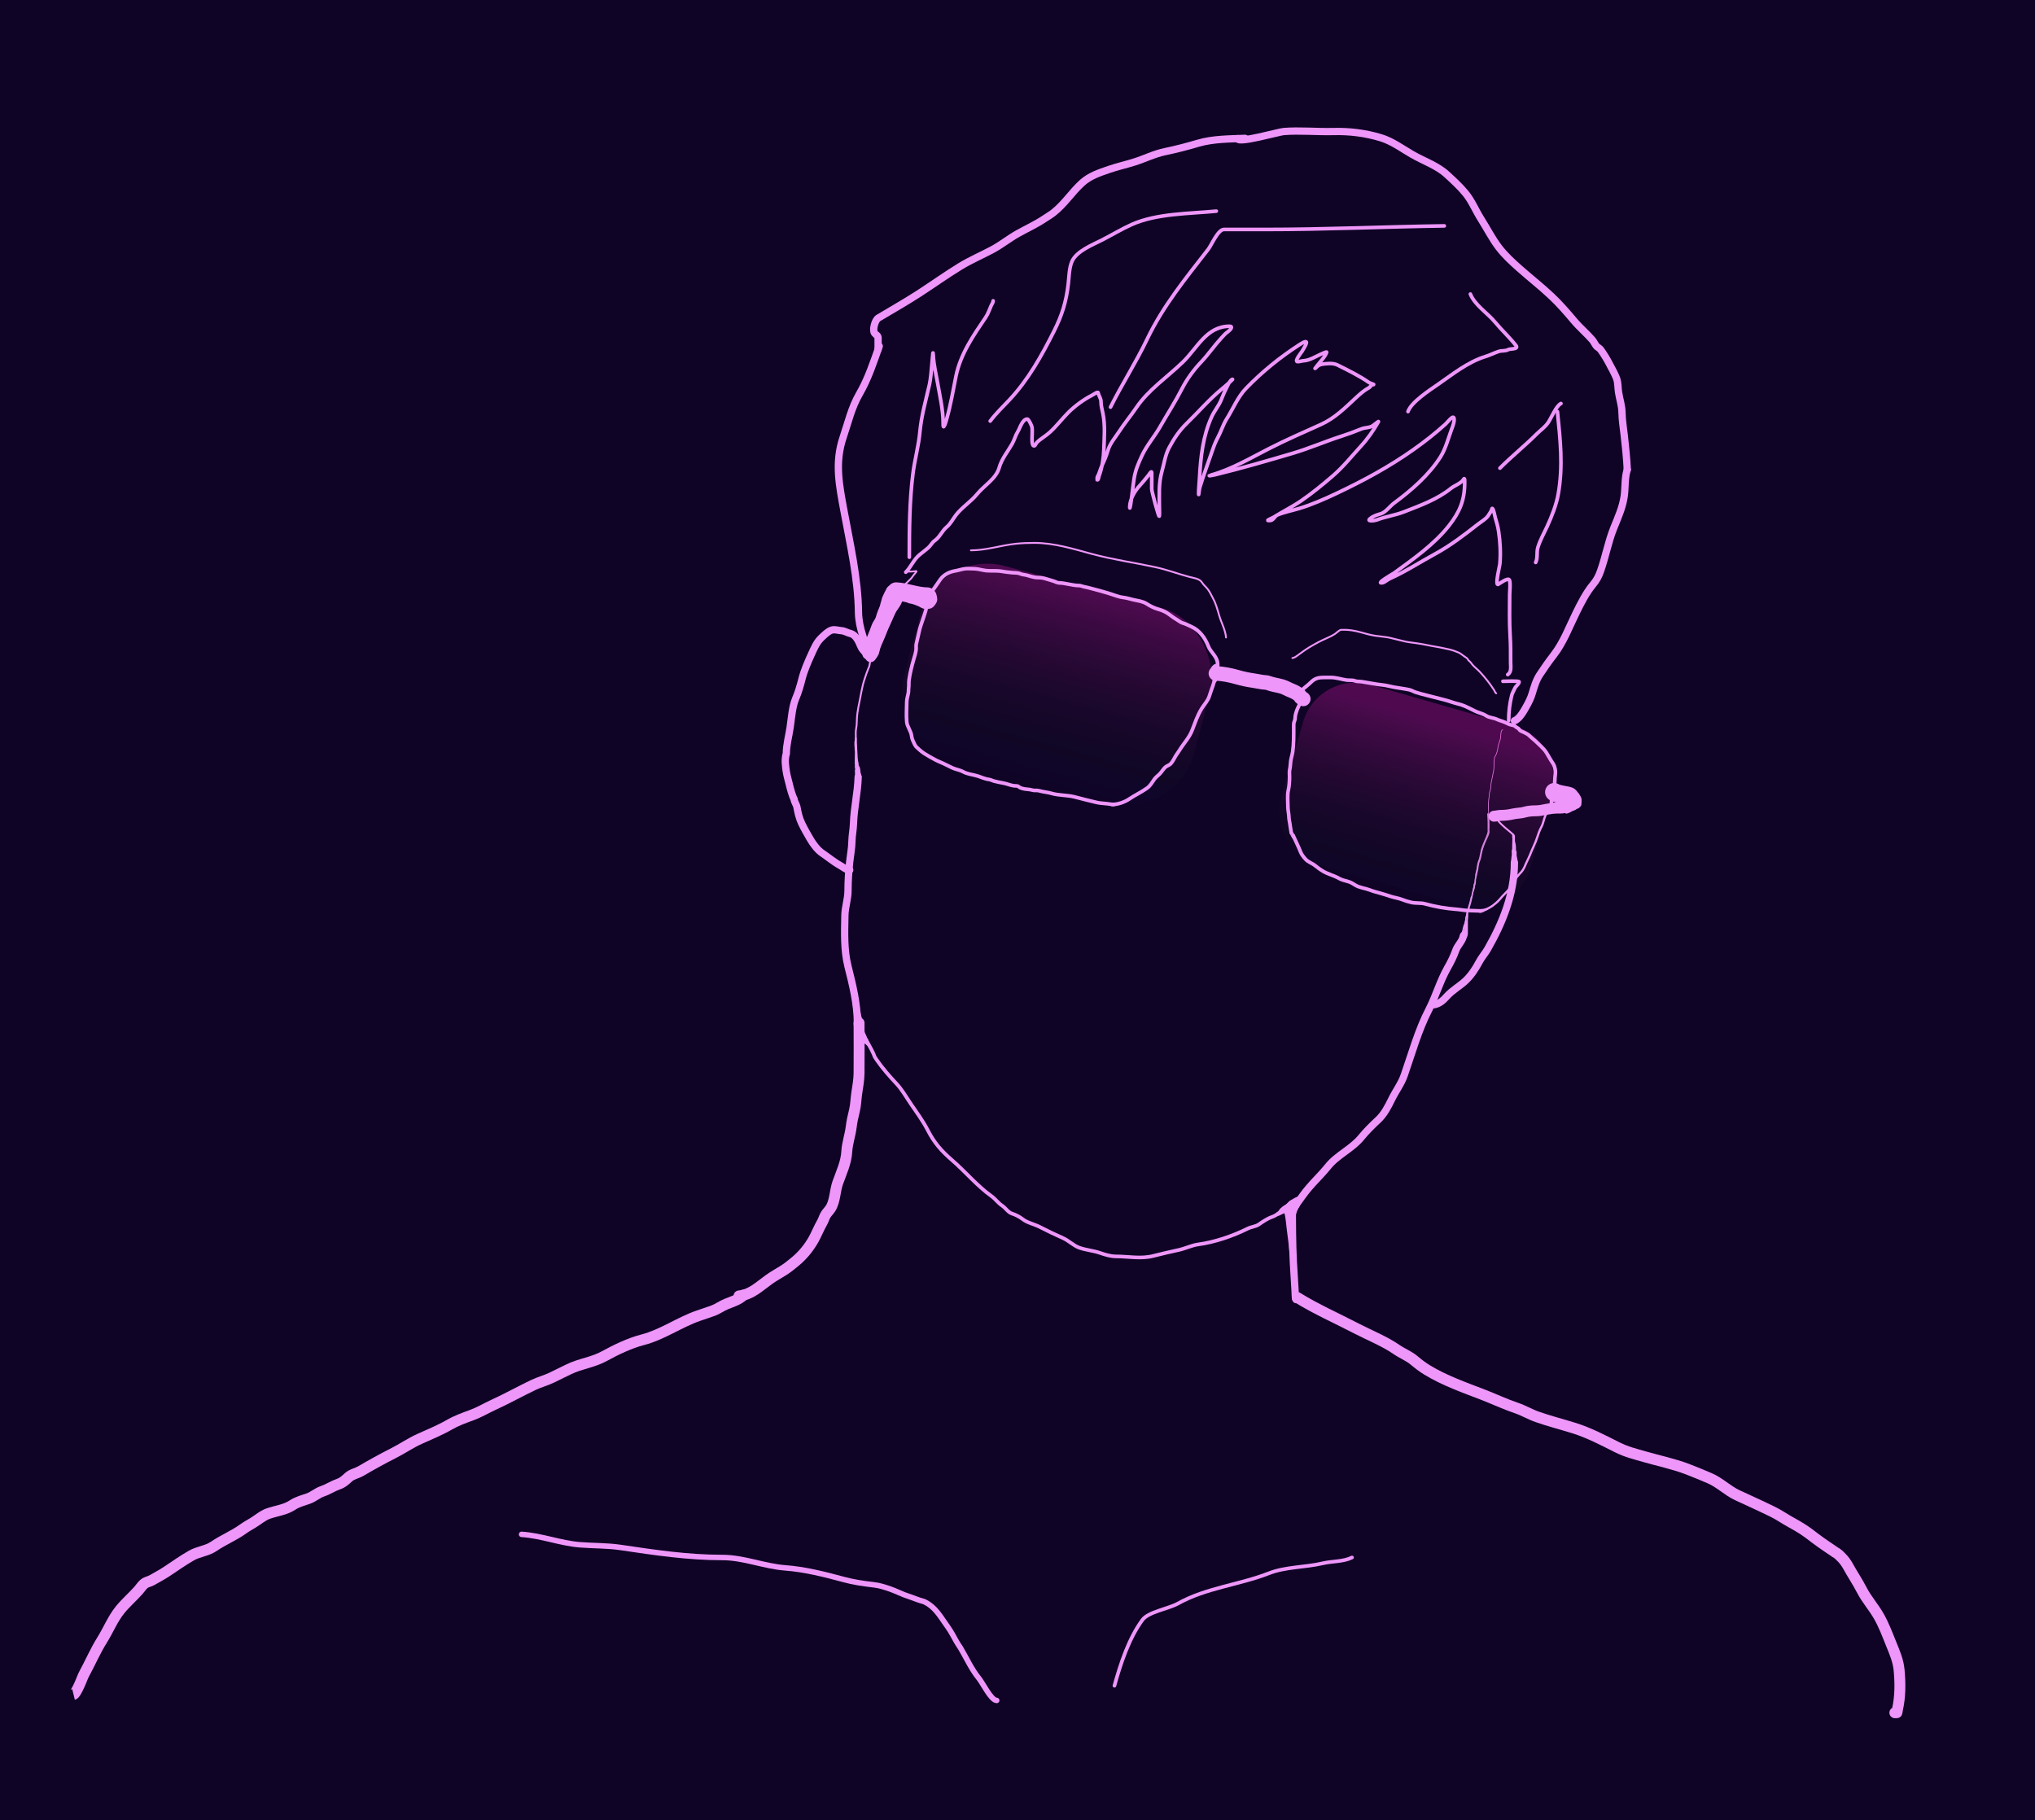 <svg width="559" height="500" viewBox="0 0 559 500" fill="none" xmlns="http://www.w3.org/2000/svg">
<g clip-path="url(#clip0_6_63)">
<rect width="559" height="500" fill="#0F0426"/>
<path d="M412.772 200.474C412.249 200.532 412.241 202.007 412.224 202.442C412.189 203.324 411.594 204.32 411.494 205.22C411.413 205.949 411.144 207.128 410.723 207.735C410.339 208.29 410.399 209.637 410.399 210.331C410.399 212.43 409.486 214.435 409.486 216.517C409.486 217.074 409.121 217.481 409.121 218.078C409.121 218.63 409.016 219.093 408.949 219.63C408.741 221.293 408.938 223.075 408.938 224.751C408.938 226 409.1 227.528 408.715 228.726C408.297 230.027 407.801 231.288 407.438 232.559C406.605 235.475 405.58 238.526 405.278 241.554C405.121 243.122 404.753 244.778 404.284 246.279C403.889 247.544 403.658 248.812 403.189 250.031C402.786 251.077 402.657 252.449 402.377 253.519C402.106 254.56 402.144 255.636 401.82 256.673C401.51 257.665 401.036 258.584 400.907 259.614" stroke="#EE96F9" stroke-width="0.2" stroke-linecap="round"/>
<path d="M402.789 251.672C402.782 251.77 402.743 251.871 402.719 251.966C402.71 252.006 402.702 252.047 402.691 252.087C402.684 252.111 402.689 252.139 402.684 252.164C402.678 252.194 402.668 252.23 402.668 252.26C402.667 252.302 402.664 252.344 402.659 252.385C402.652 252.44 402.651 252.499 402.639 252.552C402.62 252.644 402.632 252.746 402.632 252.84C402.632 252.908 402.628 252.982 402.616 253.048C402.611 253.082 402.607 253.115 402.602 253.148C402.595 253.195 402.597 253.245 402.588 253.291C402.572 253.367 402.554 253.442 402.54 253.519" stroke="#EE96F9" stroke-width="0.3" stroke-linecap="round"/>
<path d="M402.264 254C402.153 254.333 402.018 254.662 401.946 255.008C401.927 255.099 401.927 255.193 401.909 255.284C401.871 255.471 401.835 255.657 401.775 255.839C401.753 255.906 401.723 255.969 401.697 256.034C401.677 256.088 401.662 256.143 401.639 256.195C401.612 256.253 401.574 256.316 401.536 256.367C401.474 256.454 401.431 256.555 401.378 256.647C401.347 256.7 401.318 256.757 401.288 256.811C401.257 256.866 401.22 256.916 401.191 256.971C401.159 257.035 401.126 257.097 401.101 257.164C401.085 257.206 401.067 257.249 401.043 257.287C401.025 257.316 401.023 257.357 401 257.379" stroke="#EE96F9" stroke-width="0.3" stroke-linecap="round"/>
<path d="M401.728 256.144C401.674 256.328 401.61 256.512 401.569 256.7C401.546 256.806 401.519 256.933 401.53 257.042C401.531 257.054 401.533 257.045 401.538 257.035C401.591 256.928 401.627 256.806 401.663 256.694C401.738 256.457 401.809 256.217 401.868 255.975C401.875 255.946 401.909 255.841 401.899 255.795C401.897 255.789 401.89 255.803 401.888 255.809C401.859 255.904 401.836 256.002 401.811 256.098C401.805 256.12 401.736 256.309 401.753 256.349C401.755 256.356 401.76 256.338 401.763 256.332C401.782 256.292 401.813 256.206 401.825 256.173C401.859 256.08 401.904 255.98 401.92 255.881C401.933 255.797 401.901 256.05 401.893 256.135C401.881 256.261 401.864 256.392 401.871 256.519C401.873 256.575 401.905 256.638 401.924 256.69C401.956 256.778 401.986 256.877 402.037 256.957C402.047 256.971 402.054 256.988 402.059 256.958C402.085 256.776 402.079 256.586 402.086 256.402C402.087 256.382 402.074 256.227 402.076 256.33C402.08 256.478 402.1 256.625 402.118 256.772C402.121 256.796 402.124 256.819 402.126 256.843C402.132 256.92 402.12 256.835 402.12 256.833C402.102 256.66 402.096 256.487 402.086 256.314C402.066 255.948 402.086 256.308 402.072 256.051C402.071 256.037 402.07 256.023 402.07 256.008C402.068 255.982 402.069 255.993 402.07 256.012C402.094 256.289 402.141 256.563 402.192 256.836C402.199 256.871 402.206 256.906 402.213 256.942C402.214 256.948 402.214 256.968 402.216 256.962C402.232 256.916 402.216 256.865 402.215 256.817C402.21 256.564 402.207 256.31 402.204 256.057C402.203 255.925 402.208 255.789 402.195 255.658C402.195 255.657 402.171 255.569 402.169 255.591C402.163 255.64 402.178 255.699 402.184 255.747C402.201 255.884 402.215 256.022 402.238 256.158C402.255 256.259 402.277 256.359 402.293 256.46C402.305 256.536 402.313 256.61 402.33 256.685C402.349 256.769 402.36 256.86 402.36 256.946" stroke="#EE96F9" stroke-width="0.3" stroke-linecap="round"/>
<path d="M402.502 253.708C402.492 253.764 402.465 253.818 402.449 253.872C402.431 253.934 402.414 253.997 402.399 254.06C402.385 254.117 402.37 254.175 402.36 254.234C402.337 254.368 402.317 254.5 402.317 254.636C402.317 254.983 402.303 255.329 402.317 255.676C402.32 255.748 402.294 255.819 402.298 255.893C402.302 255.971 402.304 256.049 402.314 256.127C402.334 256.283 402.392 256.43 402.42 256.583C402.439 256.689 402.466 256.803 402.466 256.911C402.466 256.991 402.466 257.232 402.466 257.152C402.466 257.07 402.496 256.994 402.509 256.914C402.522 256.837 402.518 256.755 402.509 256.678C402.499 256.6 402.491 256.518 402.468 256.443C402.445 256.368 402.438 256.289 402.431 256.211C402.423 256.13 402.396 256.053 402.395 255.971C402.394 255.87 402.381 255.779 402.356 255.682C402.333 255.589 402.324 255.48 402.324 255.385C402.324 255.362 402.317 255.353 402.317 255.381C402.317 255.44 402.311 255.5 402.307 255.558C402.298 255.666 402.293 255.788 402.307 255.896C402.325 256.03 402.365 256.162 402.387 256.296C402.407 256.424 402.417 256.553 402.417 256.683" stroke="#EE96F9" stroke-width="0.3" stroke-linecap="round"/>
<path d="M408.982 226.436C408.982 226.544 409.011 226.696 408.978 226.801C408.952 226.887 408.93 226.985 408.93 227.073" stroke="#EE96F9" stroke-width="0.1" stroke-linecap="round"/>
<path d="M205.621 356.512C205.768 356.468 205.922 356.451 206.074 356.428C206.218 356.406 206.362 356.388 206.506 356.364C206.591 356.35 206.674 356.34 206.759 356.34C206.828 356.34 206.624 356.359 206.556 356.37C206.335 356.405 206.113 356.435 205.892 356.472C205.77 356.492 205.643 356.499 205.52 356.504C205.471 356.505 205.421 356.504 205.373 356.512C205.369 356.512 205.365 356.513 205.362 356.514C205.36 356.515 205.366 356.514 205.368 356.514C205.391 356.51 205.436 356.501 205.453 356.497C205.673 356.45 205.886 356.378 206.105 356.33C206.245 356.3 206.389 356.269 206.533 356.263C206.637 356.258 206.74 356.274 206.844 356.274C206.847 356.274 206.854 356.274 206.852 356.274C206.841 356.274 206.831 356.272 206.821 356.271C206.756 356.263 206.689 356.257 206.623 356.256C206.536 356.254 206.449 356.267 206.363 356.282C206.307 356.292 206.252 356.307 206.196 356.317C206.129 356.33 206.059 356.335 205.991 356.344C205.843 356.362 205.695 356.369 205.547 356.387C205.507 356.391 205.453 356.39 205.415 356.404C205.41 356.406 205.41 356.41 205.415 356.41C205.433 356.412 205.454 356.404 205.47 356.398C205.583 356.361 205.691 356.317 205.807 356.29C205.919 356.264 206.029 356.239 206.142 356.224C206.355 356.196 206.998 356.196 206.784 356.196C206.708 356.196 206.636 356.158 206.559 356.156C206.451 356.155 206.348 356.181 206.24 356.188C206.062 356.199 205.879 356.219 205.706 356.262C205.583 356.293 205.465 356.339 205.342 356.368C205.301 356.377 205.262 356.391 205.221 356.396C205.198 356.399 205.202 356.391 205.22 356.376C205.27 356.336 205.337 356.316 205.4 356.308C205.528 356.292 205.657 356.287 205.786 356.285C205.839 356.285 205.891 356.279 205.944 356.275C205.971 356.274 205.998 356.271 206.025 356.27C206.03 356.27 206.035 356.27 206.032 356.27C206.02 356.27 206.02 356.27 206.004 356.27C205.845 356.278 205.687 356.295 205.528 356.297C205.449 356.298 205.37 356.303 205.291 356.31C205.248 356.314 205.203 356.313 205.161 356.322C205.128 356.33 205.1 356.349 205.068 356.359C205.054 356.364 205.08 356.361 205.083 356.359C205.203 356.311 205.334 356.282 205.461 356.266C205.592 356.249 205.722 356.222 205.855 356.214C205.949 356.208 206.041 356.188 206.136 356.184C206.202 356.181 206.268 356.178 206.334 356.167C206.392 356.158 206.453 356.16 206.512 356.155C206.587 356.148 206.662 356.134 206.737 356.133C206.806 356.132 206.875 356.133 206.943 356.133C207.047 356.133 207.147 356.126 207.25 356.114" stroke="#EE96F9" stroke-width="0.1" stroke-linecap="round"/>
<path d="M353.183 331.751C353.4 331.542 353.665 331.397 353.89 331.197C353.999 331.099 354.125 331.017 354.229 330.916C354.277 330.869 354.303 330.799 354.368 330.773C354.649 330.658 354.855 330.459 355.1 330.29C355.334 330.128 355.79 329.892 356.08 329.892C356.169 329.892 355.917 329.962 355.84 330.005C355.563 330.159 355.284 330.292 354.992 330.423C354.587 330.604 354.229 330.84 353.867 331.097C353.66 331.244 353.418 331.412 353.245 331.599C353.078 331.778 353.157 331.56 353.202 331.45C353.323 331.155 353.657 330.907 353.888 330.707C354.159 330.472 354.455 330.312 354.794 330.195C355.026 330.115 355.214 329.993 355.452 329.929C355.68 329.869 355.992 329.795 356.228 329.862C356.392 329.909 356.482 329.869 356.272 329.894C355.933 329.934 355.593 330.081 355.266 330.172C354.383 330.416 353.637 330.857 352.918 331.401C352.563 331.67 352.23 332.107 352.083 332.531C352.074 332.557 351.978 332.747 352.026 332.641C352.099 332.48 352.236 332.351 352.37 332.227C352.991 331.652 353.769 331.201 354.503 330.785C354.853 330.587 355.241 330.439 355.585 330.235C355.744 330.141 355.905 330.089 356.059 329.984C356.155 329.919 356.23 329.874 356.127 330.022C355.998 330.206 355.803 330.333 355.623 330.459C355.211 330.746 354.789 331.041 354.339 331.266C354.153 331.359 353.969 331.43 353.799 331.553C353.586 331.707 353.372 331.872 353.167 332.036C353.114 332.077 352.828 332.244 352.899 332.244C352.981 332.244 353.08 332.221 353.145 332.168C353.326 332.024 353.748 332.356 353.883 332.47C354.034 332.597 354.209 332.724 354.322 332.889C354.351 332.933 354.387 333.054 354.444 333.071C354.549 333.101 354.47 332.985 354.453 332.957C354.298 332.708 354.152 332.53 353.938 332.316C353.867 332.245 353.442 331.704 353.449 332.004C353.457 332.35 353.94 332.575 354.183 332.769C354.431 332.968 354.397 332.701 354.282 332.514C354.13 332.267 353.908 331.719 353.609 331.646C353.475 331.613 353.414 331.883 353.455 331.979C353.494 332.07 354.07 332.365 354.094 332.333C354.12 332.298 354.155 331.873 354.2 331.958C354.354 332.253 354.531 332.57 354.625 332.892C354.642 332.948 354.697 333.427 354.815 333.374C355.092 333.25 355.307 332.819 355.488 332.596C355.711 332.321 355.83 331.97 355.968 331.65C356.016 331.54 356.068 331.43 356.127 331.325C356.153 331.279 356.398 330.781 356.447 330.781C356.52 330.781 356.412 330.923 356.388 330.992C356.337 331.141 356.261 331.276 356.215 331.428C356.101 331.808 356.008 332.204 355.861 332.573C355.785 332.764 355.688 333.369 355.688 333.164C355.688 332.715 355.955 332.229 356.219 331.89C356.383 331.68 356.573 331.479 356.725 331.262C356.948 330.944 356.256 331.883 356.078 332.227C355.713 332.935 355.415 333.587 355.287 334.374C355.275 334.451 355.271 334.686 355.271 334.608C355.271 334.432 355.282 334.262 355.309 334.087C355.461 333.069 355.665 332.042 355.962 331.055C356.359 329.738 357.029 328.496 357.826 327.378C358.182 326.879 358.626 326.392 359.133 326.038C359.209 325.984 359.149 326.117 359.141 326.135" stroke="#EE96F9" stroke-width="0.5" stroke-linecap="round"/>
<path d="M403.086 250.503C403.086 251.01 403.076 251.52 403.048 252.021C403.035 252.264 402.972 252.49 402.972 252.742C402.972 253.741 402.972 254.74 402.972 255.74C402.972 255.979 402.992 256.226 402.97 256.465C402.944 256.75 402.875 257.186 402.669 257.392C402.632 257.429 402.669 257.29 402.669 257.238C402.669 257.151 402.669 257.063 402.669 256.975C402.669 256.623 402.646 256.272 402.622 255.921C402.59 255.452 402.555 254.993 402.555 254.523C402.555 254.324 402.591 254.131 402.622 253.935C402.636 253.85 402.702 253.783 402.707 253.711C402.71 253.652 402.737 253.381 402.648 253.522C402.558 253.662 402.543 253.835 402.517 253.994" stroke="#EE96F9" stroke-width="0.5" stroke-linecap="round"/>
<path d="M404.219 246.512C404.2 246.522 404.202 246.561 404.2 246.579C404.194 246.628 404.182 246.673 404.165 246.718C404.131 246.812 404.111 246.908 404.093 247.006C404.05 247.235 403.992 247.459 403.952 247.69C403.927 247.835 403.892 247.978 403.836 248.114C403.778 248.257 403.746 248.411 403.703 248.559C403.661 248.702 403.603 248.839 403.563 248.981C403.532 249.09 403.507 249.201 403.483 249.311C403.45 249.454 403.434 249.598 403.417 249.744C403.412 249.787 403.409 249.83 403.401 249.872C403.319 250.342 403.429 249.708 403.355 249.987" stroke="#EE96F9" stroke-width="0.5" stroke-linecap="round"/>
<path d="M408.761 223.638C408.779 224.366 408.881 225.076 408.881 225.804C408.881 226.135 408.881 226.465 408.881 226.796C408.881 227.091 408.881 227.386 408.881 227.681C408.881 227.823 408.844 228.03 408.883 228.169C408.96 228.44 408.924 228.733 408.832 228.999C408.671 229.465 408.481 229.926 408.251 230.37C408.051 230.755 407.916 231.156 407.732 231.546C407.608 231.807 407.459 232.15 407.368 232.422C407.248 232.783 407.155 233.176 407.004 233.525C406.94 233.672 406.957 233.851 406.924 234.009C406.865 234.29 406.806 234.569 406.744 234.85C406.634 235.349 406.593 235.882 406.363 236.343C406.2 236.669 406.129 237.045 406.037 237.395C405.915 237.858 405.897 238.356 405.824 238.83C405.791 239.04 405.713 239.237 405.684 239.447C405.643 239.74 405.486 240.039 405.486 240.332" stroke="#EE96F9" stroke-width="0.5" stroke-linecap="round"/>
<path d="M405.505 240.374C405.493 240.418 405.473 240.46 405.464 240.504C405.455 240.544 405.453 240.585 405.447 240.625C405.436 240.691 405.435 240.757 405.425 240.822C405.411 240.918 405.383 241.015 405.358 241.109C405.309 241.295 405.277 241.478 405.248 241.668C405.235 241.76 405.236 241.85 405.236 241.943C405.236 242.073 405.222 242.203 405.222 242.334C405.222 242.536 405.122 242.719 405.094 242.916" stroke="#EE96F9" stroke-width="0.4" stroke-linecap="round"/>
<path d="M405.009 243.015C405.009 243.148 405.011 243.281 404.985 243.412C404.965 243.506 404.941 243.595 404.917 243.688C404.889 243.801 404.863 243.915 404.835 244.028C404.798 244.185 404.761 244.341 404.761 244.502" stroke="#EE96F9" stroke-width="0.4" stroke-linecap="round"/>
<path d="M404.195 246.612C404.224 246.499 404.266 246.391 404.305 246.283C404.315 246.257 404.331 246.237 404.336 246.209C404.344 246.167 404.354 246.125 404.363 246.083C404.388 245.976 404.411 245.863 404.42 245.754C404.433 245.595 404.449 245.436 404.486 245.28C404.512 245.167 404.56 245.061 404.591 244.949C404.622 244.839 404.663 244.731 404.691 244.619C404.71 244.545 404.72 244.466 404.735 244.39C404.747 244.331 404.759 244.287 404.785 244.232C404.823 244.149 404.863 244.063 404.88 243.973C404.886 243.943 404.88 243.912 404.882 243.883C404.887 243.812 404.916 243.747 404.917 243.674C404.919 243.551 404.961 243.447 404.986 243.328C404.997 243.281 405.009 243.225 405.009 243.177C405.009 243.123 405.034 243.08 405.037 243.028C405.041 242.95 405.052 242.874 405.052 242.796" stroke="#EE96F9" stroke-width="0.4" stroke-linecap="round"/>
<path d="M406.388 250.52C406.556 250.52 406.761 250.553 406.922 250.493C406.994 250.467 407.085 250.424 407.163 250.424C407.234 250.424 407.344 250.401 407.407 250.365C407.427 250.353 407.45 250.336 407.468 250.322C407.514 250.286 407.559 250.275 407.607 250.245C407.7 250.188 407.811 250.155 407.903 250.093C407.971 250.047 408.063 250.044 408.137 250.009C408.179 249.989 408.216 249.965 408.256 249.94C408.362 249.872 408.472 249.812 408.583 249.75C408.634 249.721 408.68 249.673 408.726 249.636C408.791 249.584 408.858 249.536 408.929 249.493" stroke="#EE96F9" stroke-width="0.4" stroke-linecap="round"/>
<path d="M405.887 250.09H406.698" stroke="#EE96F9" stroke-width="0.4" stroke-linecap="round"/>
<path d="M354.418 228.772C354.539 228.893 354.619 229.061 354.709 229.202C354.771 229.3 354.883 229.426 354.973 229.5C355.022 229.54 355.048 229.59 355.092 229.633C355.117 229.659 355.104 229.52 355.1 229.505C355.08 229.431 355.05 229.384 355.005 229.324C354.957 229.26 354.94 229.172 354.916 229.097C354.886 229.005 354.887 228.912 354.86 228.822C354.835 228.737 354.924 228.876 354.93 228.883C355.002 228.973 355.07 229.064 355.138 229.156C355.162 229.188 355.175 229.254 355.216 229.264C355.26 229.275 355.196 229.147 355.193 229.139C355.159 229.06 355.109 228.986 355.077 228.906C355.049 228.836 354.987 228.795 354.96 228.718C354.908 228.568 354.938 228.617 354.99 228.708C355.024 228.77 355.096 228.801 355.12 228.875C355.139 228.935 355.219 229.023 355.264 229.07C355.325 229.132 355.383 229.196 355.424 229.273C355.427 229.278 355.46 229.348 355.44 229.332C355.373 229.279 355.281 229.263 355.205 229.223C354.941 229.083 354.815 228.843 354.632 228.618C354.571 228.542 354.515 228.464 354.464 228.381C354.43 228.325 354.413 228.34 354.419 228.396C354.432 228.51 354.51 228.605 354.55 228.709C354.574 228.77 354.572 228.848 354.59 228.913C354.62 229.016 354.661 229.115 354.704 229.214C354.771 229.37 354.824 229.522 354.885 229.68C354.904 229.732 354.922 229.788 354.947 229.837C354.961 229.864 354.971 229.84 354.963 229.821C354.892 229.662 354.78 229.52 354.704 229.362C354.663 229.277 354.609 229.198 354.56 229.118C354.549 229.101 354.525 229.03 354.503 229.023C354.461 229.011 354.445 228.913 354.425 228.875C354.394 228.819 354.403 228.776 354.386 228.718C354.371 228.666 354.393 228.828 354.418 228.875C354.567 229.162 354.743 229.43 354.888 229.72C354.938 229.82 354.994 229.928 355.06 230.016C355.121 230.098 355.176 230.18 355.233 230.263C355.339 230.421 355.48 230.426 355.656 230.432" stroke="#EE96F9" stroke-width="0.4" stroke-linecap="round"/>
<path d="M355.87 192.53C356.04 192.799 356.569 193.167 356.911 193.089C357.343 192.99 357.807 192.843 358.049 192.441C358.155 192.264 358.25 192.181 358.25 191.972C358.25 191.785 358.295 191.496 358.369 191.324C358.47 191.09 358.392 190.713 358.363 190.471C358.335 190.245 358.286 190.116 358.197 189.909C358.122 189.734 357.893 189.631 357.744 189.519C357.612 189.419 357.475 189.364 357.335 189.281C357.278 189.248 357.044 189.103 357.044 189.027C357.044 188.986 357.151 189.098 357.156 189.109C357.205 189.208 357.416 189.306 357.506 189.354C357.665 189.437 357.829 189.559 357.959 189.681C358.046 189.762 358.152 189.821 358.227 189.912C358.288 189.987 358.338 190.075 358.406 190.144C358.535 190.276 358.689 190.387 358.696 190.59C358.701 190.711 358.696 190.833 358.696 190.954C358.696 191.206 358.608 191.453 358.518 191.691C358.431 191.921 358.392 192.141 358.25 192.345C358.128 192.522 357.936 192.63 357.781 192.775C357.632 192.914 357.366 193.125 357.149 193.125" stroke="#EE96F9" stroke-width="0.4" stroke-linecap="round"/>
<path d="M334.659 182.832C334.423 182.832 334.187 182.832 333.951 182.832C333.843 182.832 333.733 182.817 333.632 182.862C333.539 182.903 333.469 183.05 333.409 183.136C333.16 183.496 333.142 183.937 333.142 184.364C333.142 184.79 333.277 185.175 333.446 185.562C333.561 185.826 333.735 185.988 333.96 186.164C334.017 186.209 334.104 186.308 334.183 186.313C334.208 186.314 334.052 186.313 334.021 186.313C333.674 186.313 333.372 186.275 333.118 186.022C332.77 185.673 332.666 185.092 332.666 184.617C332.666 184.369 332.736 184.126 332.798 183.888C332.866 183.624 332.973 183.496 333.193 183.333C333.394 183.184 333.596 182.99 333.846 182.934C333.99 182.903 334.14 182.892 334.287 182.892C334.356 182.892 334.508 182.882 334.346 182.863C334.151 182.84 333.94 182.862 333.743 182.862C333.487 182.862 333.442 183.016 333.261 183.166C332.809 183.538 332.844 184.103 332.844 184.64C332.844 184.795 332.755 184.34 332.755 184.186C332.755 183.993 332.806 183.859 332.887 183.685C332.928 183.598 332.848 183.896 332.846 183.944C332.835 184.196 332.883 184.464 332.917 184.713C332.961 185.038 333.032 185.273 333.241 185.526C333.333 185.638 333.423 185.75 333.513 185.862C333.527 185.878 333.588 185.916 333.588 185.866C333.588 185.808 333.489 185.726 333.461 185.686C333.338 185.515 333.236 185.329 333.151 185.136C333.11 185.042 333.069 184.744 333.052 184.845C333.035 184.947 333.042 185.097 333.066 185.195C333.127 185.45 333.208 185.748 333.32 185.985C333.356 186.062 333.393 186.101 333.475 186.104C333.509 186.106 333.666 186.167 333.675 186.114C333.708 185.934 333.595 185.647 333.561 185.483C333.483 185.095 333.357 184.671 333.383 184.27C333.402 183.97 333.509 183.686 333.528 183.387C333.546 183.113 333.99 182.813 334.199 182.683C334.34 182.596 334.062 182.594 334.022 182.594C333.917 182.594 333.781 182.567 333.694 182.639C333.527 182.775 333.356 182.885 333.201 183.04C332.977 183.264 332.785 183.591 332.785 183.92C332.785 184.038 332.731 184.145 332.725 184.26C332.717 184.406 332.662 184.546 332.666 184.703C332.674 185.103 332.838 185.432 333.023 185.777" stroke="#EE96F9" stroke-width="0.4" stroke-linecap="round"/>
<path d="M333.647 187.562C333.661 187.44 333.813 187.34 333.884 187.251C333.935 187.188 334.191 186.883 333.935 186.992C333.672 187.104 333.354 187.332 333.254 187.612C333.254 187.612 333.13 187.998 333.224 187.913C333.248 187.891 333.264 187.838 333.279 187.81C333.387 187.601 333.562 187.421 333.694 187.227C333.849 186.997 334.011 186.763 334.102 186.499C334.178 186.279 334.258 186.056 334.346 185.84C334.383 185.75 334.521 185.502 334.51 185.599C334.495 185.725 334.332 185.783 334.332 185.926" stroke="#EE96F9" stroke-width="0.4" stroke-linecap="round"/>
<rect x="257.729" y="150.585" width="82.44" height="55.38" rx="19" transform="rotate(15 257.729 150.585)" fill="url(#paint0_linear_6_63)" fill-opacity="0.36"/>
<path d="M357.932 198.384C360.215 190.421 368.522 185.816 376.485 188.1L415.924 199.409C423.888 201.692 428.492 209.999 426.209 217.962L420.29 238.602C418.007 246.566 409.7 251.17 401.737 248.887L362.298 237.578C354.334 235.294 349.73 226.988 352.013 219.024L357.932 198.384Z" fill="url(#paint1_linear_6_63)" fill-opacity="0.36"/>
<path d="M244.858 163.64C244.416 164.579 244.259 165.503 243.63 166.342C243.161 166.967 242.745 168.176 242.636 168.945C242.48 170.036 241.273 171.08 240.88 172.162C240.103 174.298 239.23 176.443 238.227 178.449" stroke="#EE96F9" stroke-width="3" stroke-linecap="round"/>
<path d="M251.209 163.954C251.662 164.035 252.071 164.221 252.501 164.364C252.907 164.499 253.33 164.564 253.685 164.822C253.805 164.909 253.949 164.928 254.074 165.006C254.208 165.089 254.319 165.165 254.465 165.222C254.694 165.312 254.885 165.335 255.138 165.335C255.525 165.335 255.601 165.085 255.762 164.778C255.888 164.538 255.892 164.023 255.8 163.763C255.75 163.62 255.695 163.499 255.609 163.375C255.585 163.342 255.267 163.019 255.259 163.076C255.242 163.198 255.703 163.381 255.739 163.572C255.781 163.797 255.866 164.017 255.914 164.243C255.946 164.39 255.965 164.524 255.962 164.674C255.96 164.802 255.891 164.857 255.834 164.963C255.754 165.113 255.638 165.301 255.52 165.424C255.363 165.587 255.309 165.74 255.038 165.752C254.849 165.76 254.678 165.816 254.485 165.816C253.955 165.816 253.495 165.49 253.047 165.238C252.854 165.13 252.648 165.078 252.445 164.996C252.256 164.918 252.089 164.82 251.889 164.765C251.349 164.617 250.752 164.307 250.181 164.307" stroke="#EE96F9" stroke-width="3" stroke-linecap="round"/>
<path d="M239.148 180.393C239.361 180.156 239.528 179.878 239.698 179.611C239.789 179.468 239.915 179.316 239.973 179.157C240.145 178.686 240.204 178.149 240.366 177.663C240.616 176.913 240.946 176.187 241.275 175.468C241.689 174.563 242.033 173.635 242.332 172.688" stroke="#EE96F9" stroke-width="3" stroke-linecap="round"/>
<path d="M244.887 162.31C244.688 162.72 244.492 163.119 244.26 163.509C244.123 163.74 244.062 164.023 243.926 164.245C243.673 164.659 243.65 165.135 243.489 165.588C243.374 165.912 243.301 166.219 243.227 166.556C243.138 166.963 242.956 167.349 242.804 167.735C242.617 168.207 242.388 168.673 242.253 169.163C242.133 169.6 242.014 170.042 241.843 170.465C241.608 171.046 241.367 171.668 241.209 172.275C241.144 172.528 241.016 172.778 240.886 173.003C240.675 173.367 240.638 173.82 240.524 174.221" stroke="#EE96F9" stroke-width="3" stroke-linecap="round"/>
<path d="M357.149 329.104C356.882 329.313 356.533 329.336 356.237 329.483C355.87 329.664 355.557 329.948 355.18 330.112C355.077 330.156 354.921 330.24 354.837 330.301C354.788 330.337 354.792 330.414 354.749 330.438C354.622 330.511 354.513 330.625 354.419 330.735C354.313 330.86 354.131 330.867 354.007 330.982C353.977 331.011 353.38 331.471 353.469 331.471C353.557 331.471 353.624 331.258 353.689 331.207C354.025 330.943 354.385 330.721 354.754 330.504C354.82 330.466 355.2 330.339 355.098 330.339C354.97 330.339 354.865 330.47 354.765 330.537C354.389 330.792 354.01 331.118 353.612 331.328C353.324 331.48 352.962 331.609 352.7 331.784C352.427 331.966 351.713 332.644 351.986 332.462C352.121 332.372 352.265 332.282 352.357 332.144C352.576 331.815 352.953 331.724 353.266 331.523C353.7 331.245 354.035 330.751 354.422 330.408C354.702 330.16 355.04 330.017 355.358 329.834C355.592 329.7 355.824 329.531 356.07 329.422C356.151 329.386 357.05 328.952 357.05 329.227C357.05 329.471 356.915 329.628 356.778 329.826C356.494 330.237 356.42 330.741 356.259 331.207C356.019 331.904 355.779 332.609 355.567 333.316C355.502 333.533 355.438 333.583 355.493 333.33C355.605 332.816 355.957 332.344 356.144 331.85C356.236 331.606 356.614 331.138 356.553 330.864C356.539 330.803 356.481 330.884 356.47 330.897C356.27 331.132 356.01 331.29 355.759 331.465C355.566 331.601 355.371 331.741 355.21 331.916C355.037 332.103 354.894 332.355 354.661 332.476C354.503 332.557 354.272 332.389 354.145 332.295C354.024 332.205 353.266 331.812 353.173 331.973C353.028 332.221 354.101 333.035 354.246 333.173C354.45 333.367 354.683 333.525 354.776 333.799C354.875 334.09 354.925 334.402 354.925 334.708C354.925 335.072 354.787 334.456 354.754 334.365C354.602 333.939 354.437 333.519 354.276 333.096C354.179 332.839 354.123 332.514 353.98 332.275C353.916 332.169 353.745 332.046 353.617 332.023C353.444 331.991 353.613 332.334 353.628 332.388C353.83 333.105 353.95 333.883 353.98 334.626C354.023 335.706 354.154 336.671 354.535 337.699C354.688 338.113 354.819 338.571 355.023 338.964C355.065 339.045 355.154 339.458 355.111 339.176C355.084 339 355.025 338.838 354.968 338.671C354.655 337.734 354.451 336.77 354.252 335.804C354.13 335.213 353.849 334.681 353.667 334.107C353.524 333.657 353.347 333.222 353.219 332.767C353.203 332.707 353.046 332.42 353.046 332.465C353.046 332.589 353.088 332.677 353.145 332.786C353.35 333.175 353.425 333.585 353.502 334.014C353.736 335.32 353.822 336.626 353.996 337.94C354.148 339.087 354.305 340.229 354.436 341.378C354.53 342.203 354.619 343.028 354.691 343.855C354.717 344.153 354.74 344.394 354.826 344.673" stroke="#EE96F9" stroke-linecap="round"/>
<path d="M143.273 421.504C148.688 421.843 153.917 423.933 159.251 424.36C162.942 424.655 166.748 424.556 170.416 425.097C179.83 426.486 188.878 427.857 198.424 427.857C204.329 427.857 209.872 430.277 215.749 430.712C221.007 431.101 226.577 432.493 231.694 433.888C234.471 434.646 237 435 240.036 435.364C241.5 435.5 243 436 244.527 436.519C246 437 248.003 438.057 249.5 438.5C250.683 438.851 252 439.5 253.863 439.984C256 441 257.398 442.597 259 445C259.958 446.437 260.829 447.504 261.627 448.967C262.377 450.341 263 451.5 263.841 452.689C265.5 455.5 266.878 458.586 268.878 461.03C269.993 462.392 272.253 467.126 273.787 467.126" stroke="#EE96F9" stroke-width="1.5" stroke-linecap="round"/>
<path d="M306.127 463.084C307.814 457.008 310.074 450.105 313.826 444.989C315.444 442.784 321.009 441.937 323.58 440.497C331.267 436.192 340.481 435.354 348.572 432.188C353.133 430.403 358.546 430.579 363.298 429.461C365.988 428.828 368.998 429.049 371.383 427.857" stroke="#EE96F9" stroke-linecap="round"/>
<path d="M350.946 333.518C351.119 333.518 351.319 333.435 351.466 333.348C351.569 333.287 351.683 333.255 351.784 333.191C351.923 333.102 352.088 333.034 352.238 332.967C352.334 332.923 352.446 332.907 352.545 332.865C352.753 332.776 352.951 332.741 353.127 332.583" stroke="#EE96F9" stroke-linecap="round"/>
<path d="M351.771 332.708C351.736 332.748 351.721 332.806 351.678 332.839C351.638 332.871 351.641 332.922 351.612 332.954C351.578 332.991 351.529 333.113 351.475 333.113" stroke="#EE96F9" stroke-linecap="round"/>
<path d="M236.103 284.035C236.159 284.184 236.306 284.288 236.368 284.44C236.401 284.522 236.456 284.594 236.497 284.672C236.53 284.734 236.553 284.803 236.589 284.864C236.629 284.931 236.674 284.995 236.716 285.06C236.734 285.089 236.764 285.165 236.795 285.184C236.891 285.244 236.993 285.297 237.089 285.357C237.296 285.487 237.484 285.644 237.657 285.814C237.76 285.916 237.879 286.012 237.974 286.119C238.06 286.215 238.124 286.331 238.209 286.428C238.259 286.486 238.32 286.523 238.37 286.582C238.422 286.646 238.444 286.73 238.493 286.798C238.507 286.816 238.546 286.897 238.539 286.89C238.449 286.8 238.39 286.676 238.292 286.593C238.147 286.472 237.955 286.407 237.809 286.285C237.553 286.073 237.305 285.857 237.034 285.662C236.898 285.564 236.829 285.394 236.74 285.257C236.674 285.157 236.608 285.055 236.523 284.97" stroke="#EE96F9" stroke-linecap="round"/>
<path d="M235.292 281.043C235.308 281.166 235.369 281.278 235.417 281.39C235.471 281.514 235.509 281.656 235.535 281.788C235.579 282.014 235.604 282.24 235.658 282.465C235.683 282.57 235.754 282.657 235.795 282.756C235.828 282.835 235.851 282.919 235.878 283C235.895 283.052 235.96 283.211 235.871 283.102C235.75 282.955 235.605 282.834 235.514 282.664C235.48 282.601 235.439 282.538 235.401 282.476C235.352 282.397 235.296 282.324 235.247 282.245C235.207 282.18 235.205 282.121 235.183 282.05C235.171 282.011 235.136 281.983 235.122 281.946C235.103 281.897 235.107 281.826 235.073 281.784C235.021 281.719 235.02 281.6 235.004 281.519C234.956 281.278 235.006 280.95 235.09 280.732" stroke="#EE96F9" stroke-linecap="round"/>
<path d="M235.91 278.3C235.926 278.559 236.001 278.816 236.052 279.07C236.076 279.192 236.113 279.313 236.163 279.427C236.213 279.54 236.231 279.689 236.249 279.81C236.279 280.014 236.267 280.219 236.299 280.422C236.323 280.575 236.378 280.745 236.378 280.9C236.378 280.923 236.384 280.979 236.369 280.927C236.354 280.875 236.355 280.803 236.354 280.75C236.352 280.683 236.32 280.618 236.317 280.554C236.316 280.544 236.316 280.485 236.317 280.508C236.319 280.555 236.359 280.611 236.373 280.657C236.422 280.825 236.49 281.002 236.502 281.177C236.505 281.226 236.518 281.178 236.511 281.152C236.489 281.069 236.455 280.989 236.433 280.905C236.419 280.852 236.412 280.799 236.398 280.746C236.37 280.647 236.355 280.538 236.336 280.436C236.318 280.343 236.299 280.243 236.261 280.155C236.247 280.121 236.228 280.109 236.25 280.147C236.27 280.181 236.307 280.207 236.329 280.241C236.373 280.306 236.395 280.38 236.415 280.456C236.439 280.545 236.475 280.62 236.477 280.713C236.478 280.773 236.492 280.954 236.489 280.894C236.484 280.792 236.434 280.705 236.418 280.608C236.397 280.479 236.385 280.348 236.357 280.222C236.348 280.182 236.343 280.038 236.317 280.025" stroke="#EE96F9" stroke-linecap="round"/>
<path d="M236.338 281.045C236.445 281.38 236.526 281.728 236.591 282.073C236.638 282.319 236.749 282.515 236.814 282.753C236.942 283.22 237.008 283.72 237.239 284.156C237.368 284.401 237.491 284.645 237.579 284.908C237.643 285.1 237.709 285.287 237.815 285.461C237.916 285.627 238.082 285.782 238.104 285.992C238.127 286.218 238.208 286.418 238.31 286.621" stroke="#EE96F9" stroke-linecap="round"/>
<path d="M235.956 213.674C235.355 210.601 235.337 207.486 235.156 204.367C235.096 203.317 235.068 202.275 235.068 201.218C235.068 200.393 235.303 199.638 235.329 198.825C235.364 197.758 235.4 196.743 235.556 195.686C235.667 194.935 235.792 194.193 235.951 193.451C236.426 191.237 236.72 188.97 237.407 186.808C237.756 185.709 238.137 184.594 238.571 183.527C238.648 183.338 238.773 183.166 238.803 182.964C238.991 181.713 239.335 180.511 239.687 179.297" stroke="#EE96F9" stroke-width="0.5" stroke-linecap="round"/>
<path d="M235.518 210.947C235.679 211.748 236.096 212.499 236.273 213.295C236.282 213.337 236.369 213.537 236.369 213.454C236.369 213.279 236.321 213.11 236.308 212.934C236.301 212.836 236.309 212.717 236.268 212.624C236.245 212.573 236.201 212.541 236.187 212.484C236.041 211.901 236.13 211.231 235.865 210.683C235.773 210.493 235.668 210.716 235.641 210.438C235.58 209.815 235.551 209.163 235.298 208.584C235.276 208.533 235.203 208.282 235.203 208.308C235.203 208.681 235.212 209.053 235.172 209.424C235.096 210.132 235.14 210.86 235.14 211.571C235.14 211.936 235.109 212.301 235.109 212.668C235.109 213.079 235.101 213.491 235.109 213.902C235.109 213.925 235.119 214.063 235.156 214.063C235.188 214.063 235.172 213.848 235.172 213.832C235.172 213.135 235.077 212.444 235.077 211.749C235.077 211.741 235.076 211.564 235.097 211.592C235.14 211.65 235.16 211.753 235.179 211.819C235.281 212.18 235.355 212.55 235.42 212.919C235.448 213.073 235.474 213.229 235.485 213.386C235.486 213.398 235.487 213.362 235.487 213.349C235.482 212.749 235.488 212.136 235.408 211.541C235.395 211.445 235.355 211.187 235.305 211.27C235.269 211.33 235.299 211.41 235.301 211.48C235.32 212.073 235.356 212.666 235.405 213.258C235.409 213.307 235.501 214.246 235.431 213.643C235.324 212.72 235.203 211.799 235.109 210.874C235.097 210.758 235.046 210.412 235.046 210.529C235.046 210.764 235.127 211 235.165 211.231C235.188 211.372 235.203 211.515 235.203 211.658C235.203 212.065 235.144 210.847 235.095 210.443C235.006 209.703 235.046 208.993 235.046 208.252C235.046 207.682 235.077 207.121 235.077 206.552C235.077 206.367 235.014 206.187 235.014 206C235.014 205.861 235.014 205.723 235.014 205.584C235.014 205.296 234.951 205.011 234.951 204.721C234.951 204.54 234.951 204.36 234.951 204.18C234.951 204.062 234.921 203.899 234.958 203.788C235.064 203.471 235.077 203.153 235.077 202.818" stroke="#EE96F9" stroke-width="0.5" stroke-linecap="round"/>
<path d="M249.197 157.025C249.885 157.025 250.556 157.016 251.24 156.945C251.499 156.918 251.894 156.778 251.728 157.037C251.434 157.493 251.049 157.81 250.746 158.288C250.424 158.796 249.82 159.414 249.346 159.82C249.155 159.984 249.002 160.221 248.784 160.331" stroke="#EE96F9" stroke-width="0.5" stroke-linecap="round"/>
<path d="M415.86 244.5C415.813 243.941 416.119 243.147 416.081 242.584C416.055 242.197 416.051 241.726 415.86 241.391C415.488 240.736 416.436 238.635 416.081 238C415.762 237.429 416.145 236.071 415.86 235.5C415.696 235.173 415.982 229.848 415.86 229.5C415.715 229.085 411.36 226 411.36 225" stroke="#EE96F9" stroke-width="0.5" stroke-linecap="round"/>
<path d="M426.777 223.21C427.866 223.21 429.077 223.38 430.118 223.01C430.406 222.908 430.751 223.063 431.029 222.937C431.248 222.837 431.477 222.756 431.697 222.646C432.061 222.464 432.45 222.386 432.791 222.177C432.947 222.082 432.985 221.976 433.181 221.921C433.302 221.888 433.487 221.871 433.572 221.765C433.679 221.632 433.867 221.443 434.001 221.336C434.241 221.144 434.197 219.961 434.197 219.695C434.197 219.121 433.757 218.619 433.494 218.133C433.317 217.807 433.103 217.845 433.103 218.177C433.103 218.555 433.374 218.98 433.572 219.288C433.804 219.649 433.806 219.932 433.806 220.351C433.806 220.591 433.728 221.067 433.728 221.067C433.728 221.067 433.806 220.373 433.806 220.025C433.806 219.457 433.646 220.576 433.606 220.698C433.524 220.951 433.371 221.213 433.259 221.457C433.203 221.579 433.175 221.786 433.181 221.535C433.19 221.19 433.309 220.863 433.333 220.52C433.345 220.341 433.433 219.833 433.333 219.982C433.064 220.386 433.127 220.955 433.103 221.414C433.093 221.607 433.277 220.529 433.064 220.837C432.915 221.052 432.827 221.318 432.773 221.57C432.746 221.701 432.518 222.145 432.591 221.743C432.607 221.659 432.826 220.693 432.483 221.036C432.286 221.233 432.276 221.662 432.205 221.921C431.92 222.964 432.235 221.662 432.235 221.31C432.235 221.172 431.964 221.618 431.949 221.648C431.825 221.905 431.779 222.179 431.637 222.429C431.495 222.678 431.801 221.879 431.845 221.596C431.896 221.263 431.395 222.103 431.35 222.221C431.079 222.936 431.547 222.019 431.853 221.787C432.152 221.561 432.602 221.258 432.995 221.258C433.115 221.258 433.324 221.304 433.398 221.179C433.441 221.107 433.166 221.473 433.112 221.527C432.376 222.249 431.256 223.074 430.226 223.279C429.897 223.345 430.374 223.088 430.43 223.054C430.6 222.952 430.761 222.81 430.873 222.646C430.994 222.469 431.072 222.25 431.072 222.039" stroke="#EE96F9" stroke-width="0.5" stroke-linecap="round"/>
<path d="M433.728 220.945C433.728 221.03 433.654 221.735 433.494 221.414" stroke="#EE96F9" stroke-width="0.5" stroke-linecap="round"/>
<path d="M415.583 234.992C415.583 235.576 415.583 236.16 415.583 236.744C415.583 236.923 415.583 237.611 415.583 237.083C415.583 236.755 415.583 236.427 415.583 236.099C415.583 236.021 415.518 235.691 415.486 235.946C415.438 236.327 415.182 237.452 415.236 237.072C415.31 236.552 415.419 236.017 415.433 235.493C415.441 235.224 415.533 234.986 415.533 234.703C415.533 234.346 415.44 233.821 415.558 233.491C415.673 233.171 415.613 232.584 415.633 232.24C415.661 231.771 415.684 231.292 415.684 230.811C415.684 230.449 415.684 230.088 415.684 229.726C415.684 229.651 415.633 229.154 415.633 229.34C415.633 229.564 415.633 229.789 415.633 230.013C415.633 230.181 415.741 230.359 415.772 230.527C415.809 230.722 415.827 230.981 415.909 231.161C415.987 231.333 415.951 231.52 416.023 231.689C416.095 231.861 416.13 232.145 416.134 232.329C416.138 232.523 416.184 232.704 416.184 232.89C416.184 233.168 416.122 233.517 416.256 233.766C416.484 234.189 416.264 234.795 416.395 235.254C416.562 235.838 416.634 236.403 416.634 237.011C416.634 237.153 416.639 236.725 416.632 236.582C416.597 235.959 416.271 235.358 416.084 234.77C416.029 234.597 416.014 234.422 415.973 234.247C415.964 234.211 415.962 234.777 415.967 234.831C416.025 235.456 416.095 236.103 416.262 236.71C416.294 236.829 416.334 237.072 416.334 237.072C416.334 237.072 416.334 236.803 416.334 236.669C416.334 236.037 416.37 235.477 416.162 234.884C416.037 234.527 415.948 234.008 415.934 233.63C415.925 233.397 415.952 233.907 415.964 233.972C416.049 234.413 416.134 234.843 416.134 235.292" stroke="#EE96F9" stroke-width="0.5" stroke-linecap="round"/>
<path d="M248.811 157.186C250.276 155.72 250.982 153.69 252.637 152.366C253.409 151.749 254.198 151.141 254.959 150.497C255.586 149.966 256.081 148.98 256.697 148.569C258.13 147.614 258.761 145.846 260.085 144.743C261.127 143.874 261.727 142.631 262.539 141.559C264.19 139.377 266.644 137.887 268.395 135.746C270.358 133.348 273.612 131.526 274.471 128.473C275.147 126.071 276.83 124.047 278.049 121.901C278.645 120.852 278.94 119.597 279.568 118.6C280.14 117.692 280.833 115.124 282.197 115.124C282.589 115.124 283.427 117 283.482 117.344C283.605 118.109 283.511 118.964 283.511 119.739C283.511 120.116 283.294 122.716 284.154 122.47C284.364 122.41 284.644 121.732 284.797 121.579C285.877 120.499 287.262 119.777 288.389 118.746C290.24 117.054 291.739 115.046 293.501 113.284C295.234 111.551 297.733 109.708 299.927 108.61C300.397 108.376 301.583 107.457 301.665 107.909C301.837 108.854 302.439 109.354 302.439 110.363C302.439 111.453 302.744 112.541 302.965 113.605C303.627 116.794 303.323 120.391 303.213 123.639C303.137 125.871 302.717 128.624 301.913 130.722C301.767 131.104 301.797 131.832 301.388 131.832C301.37 131.832 301.386 131.045 301.446 130.956C301.981 130.153 302.251 128.802 302.702 127.874C303.355 126.531 303.921 125.169 304.338 123.741C304.906 121.792 306.357 120.192 307.434 118.527C308.887 116.282 310.628 114.211 312.137 111.984C315.455 107.085 320.636 103.603 324.901 99.483C328.899 95.62 331.404 89.624 337.768 89.624C338.871 89.624 337.876 90.723 337.344 91.085C336.584 91.602 336.069 92.232 335.431 92.925C333.517 95.006 331.92 97.374 329.984 99.409C327.968 101.528 326.056 104.108 324.726 106.712C322.863 110.357 320.639 113.796 318.607 117.344C317.092 119.989 314.966 122.403 313.685 125.172C312.665 127.377 311.871 129.177 311.509 131.569C311.153 133.917 310.932 136.295 310.574 138.623C310.528 138.919 310.284 140.231 310.326 139.193C310.412 137.037 311.678 134.909 313.086 133.395C313.957 132.458 314.722 131.478 315.525 130.488C315.68 130.297 316.352 129.145 316.372 129.846C316.415 131.354 316.339 132.865 316.372 134.373C316.387 135.074 318.218 141.846 318.417 141.822C318.566 141.803 318.475 139.577 318.475 139.412C318.475 136.059 318.226 132.829 319.147 129.583C319.725 127.547 320.111 124.934 321.104 123.069C322.439 120.56 323.933 118.292 325.997 116.292C329.156 113.23 332.172 109.698 335.563 106.916C336.548 106.108 339.43 103.632 338.338 104.287C337.722 104.657 337.088 106.254 336.731 106.916C336.186 107.928 335.825 109.024 335.358 110.071C334.669 111.615 333.557 112.929 332.846 114.482C330.43 119.758 329.811 125.561 329.502 131.277C329.421 132.771 329.253 134.213 329.253 135.717C329.253 136.34 329.408 134.473 329.589 133.877C330.61 130.508 331.856 127.203 332.992 123.872C333.437 122.569 333.882 121.389 334.54 120.177C335.417 118.565 335.965 116.658 336.935 115.124C338.672 112.38 339.995 109.042 342.281 106.683C346.723 102.097 351.605 98.146 356.988 94.663C359.963 92.738 358.79 94.673 357.645 96.547C357.505 96.776 355.403 99.351 356.462 99.351C357.009 99.351 357.584 99.12 358.171 99.088C359.746 99.003 361.454 97.909 362.844 97.292C363.194 97.136 364.516 96.498 364.422 96.781C364.023 97.976 362.649 99.377 361.851 100.403C361.176 101.27 360.885 101.581 361.851 100.665C362.547 100.006 363.655 99.967 364.597 99.891C365.61 99.81 366.563 99.852 367.489 100.315C370.296 101.719 373.479 103.271 376.047 105.076C376.392 105.319 377.792 105.66 377.23 105.66C376.567 105.66 376.529 106.252 376.047 106.507C374.785 107.175 373.519 108.29 372.483 109.253C369.502 112.025 366.618 114.914 362.873 116.599C357.988 118.798 353.128 120.913 348.356 123.361C343.416 125.896 338.154 128.96 332.773 130.474C331.192 130.918 333.227 130.551 333.722 130.43C340.919 128.675 347.971 126.63 355.075 124.53C359.607 123.19 363.913 121.301 368.409 119.856C370.344 119.234 372.133 118.565 374.002 117.811C375.086 117.375 376.317 117.592 377.245 116.833C377.666 116.488 378.721 115.717 378.676 115.796C377.265 118.265 375.79 120.427 373.827 122.573C371.282 125.355 368.93 128.309 366.057 130.78C363.305 133.149 360.434 135.503 357.44 137.557C355.039 139.205 352.425 140.48 349.963 142.026C349.438 142.356 347.751 142.99 348.371 142.99C348.718 142.99 349.052 143.032 349.364 142.858C349.964 142.525 350.307 141.703 350.868 141.471C352.784 140.678 354.874 140.284 356.856 139.689C360.342 138.644 363.943 137.052 367.226 135.498C374.625 131.993 381.632 128.211 388.315 123.478C391.398 121.294 394.278 119.033 397.078 116.497C397.742 115.895 399.444 113.5 399.444 115.241C399.444 116.182 399.031 117.153 398.713 118.016C397.796 120.511 397.11 123.278 395.676 125.537C392.524 130.501 387.653 134.739 382.94 138.2C381.854 138.997 380.64 140.718 379.333 141.121C378.216 141.464 377.362 141.674 376.368 142.464C375.252 143.352 377.658 143.035 378.15 142.844C380.586 141.897 383.224 141.569 385.671 140.609C390.136 138.859 394.791 137.202 398.553 134.169C399.512 133.395 401.371 132.779 402.014 131.686C402.431 130.977 402.335 132.451 402.335 132.679C402.335 137.374 400.966 140.677 398.012 144.421C393.952 149.569 388.165 153.607 382.926 157.434C382.853 157.487 377.393 160.611 379.859 160.063C380.333 159.958 381.221 159.202 381.743 158.968C386.102 157.009 390.019 154.45 394.201 152.176C398.413 149.885 402.249 146.94 406.016 143.983C406.879 143.305 408.122 142.629 408.762 141.705C409.078 141.248 409.369 140.766 409.652 140.288C409.767 140.095 409.78 139.555 409.959 139.689C410.321 139.961 410.602 141.761 410.733 142.187C411.105 143.395 411.463 144.659 411.653 145.911C412.097 148.827 412.26 151.97 412.004 154.907C411.956 155.458 410.734 160.364 411.42 160.559C411.579 160.605 414.427 158.326 414.676 159.449C414.951 160.684 414.691 162.28 414.691 163.524C414.691 167.221 414.583 170.933 414.822 174.624C414.981 177.058 414.954 179.488 414.954 181.926C414.954 183.122 415.265 184.581 414.165 185.314" stroke="#EE96F9" stroke-linecap="round"/>
<path d="M412.851 187.155C413.265 187.155 417.291 186.976 417.291 187.301C417.291 187.864 416.346 188.536 416.122 189.053C415.86 189.66 415.439 190.344 415.275 190.981C414.697 193.23 414.428 195.604 414.428 197.933" stroke="#EE96F9" stroke-linecap="round"/>
<path d="M403.905 80.787C405.118 83.817 408.636 86.016 410.68 88.491C412.519 90.718 414.663 92.654 416.436 94.934C417.267 96.003 414.717 95.796 414.355 96.019C413.56 96.507 412.534 96.256 411.654 96.55C410.447 96.952 409.307 97.548 408.09 97.922C403.152 99.442 399.013 102.829 394.828 105.716C392.739 107.156 387.63 110.483 386.769 113.066" stroke="#EE96F9" stroke-linecap="round"/>
<path d="M427.816 113.066C428.605 120.958 429.407 127.908 428.037 135.736C427.534 138.608 426.247 141.89 425.026 144.548C424.147 146.462 423.047 148.391 422.458 150.326C422.021 151.763 422.479 153.229 421.838 154.511" stroke="#EE96F9" stroke-linecap="round"/>
<path d="M249.783 153.069C249.783 145.395 249.818 137.722 250.783 130.098C251.268 126.267 252.334 122.507 252.686 118.671C253.099 114.151 254.331 109.96 255.33 105.557C255.932 102.901 256.265 94.73 256.362 97.452C256.462 100.253 257.136 102.758 257.609 105.514C258.21 109.016 259.071 112.635 259.071 116.199C259.071 116.26 259.03 117.5 259.264 117.188C259.647 116.677 259.876 115.705 260.027 115.178C261.144 111.281 261.799 107.276 262.607 103.31C263.842 97.252 267.361 92.191 270.787 87.133C271.455 86.147 271.796 84.98 272.292 83.908C272.495 83.47 272.808 83.127 272.808 82.639" stroke="#EE96F9" stroke-linecap="round"/>
<path d="M355 180.768C355.538 180.719 356.036 180.35 356.454 180.04C357.49 179.274 358.48 178.537 359.585 177.866C361.048 176.978 362.615 176.119 364.183 175.435C365.048 175.059 365.887 174.666 366.688 174.156C367.179 173.844 367.863 173.035 368.479 173.012C370.381 172.938 372.11 173.218 373.932 173.739C375.188 174.097 376.499 174.458 377.79 174.648C378.75 174.789 379.714 174.905 380.679 175.011C381.718 175.125 382.61 175.449 383.601 175.651C384.735 175.882 385.791 176.246 386.94 176.405C388.13 176.569 389.326 176.716 390.508 176.916C391.409 177.069 392.27 177.277 393.181 177.435C394.813 177.717 396.489 178.013 398.103 178.398C399.012 178.614 399.863 178.917 400.715 179.286C401.239 179.513 401.546 179.856 402.021 180.162C402.351 180.374 402.648 180.617 402.977 180.828C403.232 180.992 403.211 181.324 403.475 181.495C403.719 181.652 404.011 181.981 404.176 182.222C404.784 183.111 405.793 183.788 406.519 184.578C407.925 186.108 409.318 187.826 410.424 189.594C410.613 189.898 410.695 190.266 410.989 190.463" stroke="#EE96F9" stroke-width="0.5" stroke-linecap="round"/>
<path d="M235.976 281C235.976 285.612 236.03 290.229 235.976 294.841C235.954 296.717 235.619 298.482 235.342 300.325C235.104 301.907 235.094 303.559 234.707 305.114C234.334 306.614 234.002 308.069 233.815 309.616C233.542 311.87 232.729 314.068 232.605 316.345C232.437 319.427 231.102 322.125 230.092 325.001C229.339 327.146 229.389 330.046 228.131 331.97C227.645 332.713 226.979 333.282 226.593 334.101C226.32 334.679 226.14 335.294 225.818 335.849C224.916 337.4 224.302 339.061 223.41 340.626C222.151 342.837 220.387 344.97 218.431 346.565C217.392 347.412 216.464 348.202 215.307 348.936C213.985 349.775 212.514 350.576 211.256 351.474C208.611 353.362 206.296 355.695 203 356" stroke="#EE96F9" stroke-width="3" stroke-linecap="round"/>
<path d="M235.734 213.445C235.613 217.739 234.578 221.999 234.446 226.278C234.395 227.928 234.044 229.47 234.017 231.144C233.987 232.978 233.623 234.808 233.421 236.63C233.126 239.283 232.943 241.992 232.943 244.669C232.943 246.978 232.122 249.166 232.085 251.491C232.009 256.162 231.794 260.96 232.943 265.493C234.213 270.502 235.52 275.887 235.52 281.069" stroke="#EE96F9" stroke-width="2" stroke-linecap="round"/>
<path d="M239 180.544C238.332 179.798 237.565 179.239 236.942 178.402C236.361 177.624 236.099 176.557 235.575 175.726C235.01 174.831 234.452 174.232 233.5 174C232.781 173.825 231.938 173.3 231.21 173.263C230.325 173.22 229.363 172.82 228.46 173.097C227.473 173.399 226.556 174.34 225.736 175.095C224.353 176.37 223.713 177.914 222.87 179.77C221.932 181.837 220.889 184.194 220.306 186.492C219.82 188.406 219.315 190.149 218.567 191.904C217.622 194.121 217.412 197.295 217.05 199.791C216.706 202.16 216 204.6 216 207C215.491 208.69 215.753 210.304 216 212C216.171 213.172 216.54 214.266 216.801 215.403C217.078 216.608 217.621 218.574 218.152 219.629C218.152 220.127 218.799 221.106 218.896 221.624C219.206 223.286 219.499 224.716 220.244 226.26C220.936 227.694 221.767 229.132 222.551 230.483C223.372 231.898 224.597 233.52 225.816 234.337C227.475 235.449 229.021 236.777 230.731 237.715C231.583 238.183 232.451 239 233.41 239" stroke="#EE96F9" stroke-width="2" stroke-linecap="round"/>
<path d="M355 331C355 336.285 355.007 341.524 355.278 346.771C355.414 349.413 355.567 352.001 355.743 354.612C355.782 355.197 355.778 356.764 356 357" stroke="#EE96F9" stroke-width="2" stroke-linecap="round"/>
<path d="M356.334 356.424C361.487 359.625 367.163 362.124 372.547 364.921C376.146 366.791 380.287 368.42 383.634 370.737C385.148 371.785 386.978 372.49 388.391 373.667C389.605 374.68 390.707 375.54 392.057 376.362C396.791 379.243 402.206 381.149 407.371 383.135C410.427 384.311 413.383 385.725 416.486 386.773C418.498 387.452 420.284 388.534 422.273 389.232C425.557 390.383 428.895 391.233 432.227 392.265C436.512 393.593 440.279 395.606 444.286 397.61C446.772 398.853 449.08 399.405 451.693 400.157C455.542 401.266 459.68 402.131 463.414 403.544C465.471 404.323 467.559 405.202 469.584 406.062C472.408 407.262 474.554 409.507 477.255 410.759C480.513 412.269 483.791 413.748 487.003 415.324C488.711 416.162 490.272 417.267 491.936 418.181C494.336 419.499 496 420.5 498.491 422.486C500.5 424 501.914 424.917 504.16 426.447C504.919 426.841 505.383 427.383 506 428C506.542 428.542 507.224 429.497 507.589 430.167C508.795 432.384 510.231 434.481 511.388 436.734C512.753 439.393 514.717 441.534 516.158 444.097C517.496 446.475 518.439 448.994 519.457 451.518C520.422 453.912 521.42 456.133 521.666 458.733C522.01 462.383 522.022 466.05 521.209 469.659C520.978 470.686 521.346 470.5 520.5 470.5" stroke="#EE96F9" stroke-width="3" stroke-linecap="round"/>
<path d="M402 257C401.849 258.396 400.4 259.677 399.933 260.978C399.279 262.799 398.558 264.233 397.607 265.915C395.525 269.595 394.423 273.632 392.496 277.364C389.571 283.027 387.829 289.364 385.733 295.385C384.906 297.763 383.385 299.72 382.302 301.942C381.296 304.007 380.218 306.104 378.541 307.66C376.979 309.107 375.296 310.772 373.946 312.434C371.358 315.621 367.303 317.28 364.787 320.45C363.163 322.494 361.192 324.326 359.489 326.344C358.256 327.804 357.15 329.426 356 331" stroke="#EE96F9" stroke-width="2" stroke-linecap="round"/>
<path d="M416 237C416 245.589 412.726 253.561 408.654 260.692C407.943 261.936 406.981 262.973 406.301 264.275C405.354 266.089 404.079 267.99 402.621 269.373C400.977 270.932 398.97 271.989 397.443 273.692C396.392 274.863 395.466 275.684 394 276" stroke="#EE96F9" stroke-width="2" stroke-linecap="round"/>
<path d="M235.5 280C235.87 283.147 238.691 286.562 239.95 289.5C240.461 290.692 240.044 290.008 240.773 291.083C242.295 293.325 244.444 295.777 246.306 297.748C247.69 299.214 248.913 301.339 250.072 303.048C251.722 305.479 253.521 307.887 254.871 310.513C256.663 313.997 258.597 316.172 261.571 318.746C265.19 321.879 268.442 325.806 272.336 328.578C273.416 329.347 274.202 330.509 275.269 331.194C276.215 331.803 276.917 333.056 277.969 333.377C278.968 333.683 280.134 334.295 280.968 334.944C282.24 335.933 284.15 336.297 285.601 337.043C287.74 338.144 289.791 339.143 292 340.11C293.545 340.786 294.866 342.173 296.433 342.743C298.306 343.424 300.264 343.527 302.132 344.176C303.556 344.67 305.064 345.142 306.582 345.142C309.998 345.142 313.379 345.9 316.814 345.009C319.166 344.399 321.556 343.877 323.929 343.343C325.624 342.961 327.399 342.086 329.095 341.859C333.603 341.258 338.633 339.557 342.76 337.493C343.707 337.02 344.925 336.95 345.76 336.377C346.811 335.656 348.162 334.726 349.36 334.327C351.058 333.761 352.092 332.378 353.559 331.644" stroke="#EE96F9" stroke-linecap="round" stroke-linejoin="bevel"/>
<path d="M241.519 95.097C239.901 99.649 238.469 104.074 236.042 108.266C233.888 111.987 232.982 116.072 231.611 120.114C229.231 127.129 230.545 133.36 231.859 140.479C233.536 149.572 235.718 159.016 235.822 168.303C235.844 170.282 236.324 172.616 236.95 174.496C237.254 175.407 237.494 176.794 238.299 177.33" stroke="#EE96F9" stroke-width="2" stroke-linecap="round"/>
<path d="M241.205 96C241.205 94.948 241.205 93.897 241.205 92.845C241.205 92.131 240.634 92.053 240.242 91.524C239.594 90.651 240.354 87.914 241.26 87.371C245.021 85.12 248.834 82.962 252.515 80.576C256.276 78.138 259.914 75.529 263.742 73.188C266.605 71.437 269.638 70.154 272.588 68.577C275.045 67.264 277.246 65.464 279.701 64.101C282.055 62.795 284.596 61.629 286.828 60.138C287.674 59.572 288.556 59.065 289.36 58.439C292.425 56.05 294.423 52.785 297.271 50.215C299.383 48.309 301.998 47.457 304.632 46.548C306.923 45.756 309.288 45.241 311.594 44.512C314.455 43.607 317.136 42.249 320.096 41.64C323.164 41.009 326.103 40.232 329.108 39.348C333.232 38.136 337.743 38.181 342 38" stroke="#EE96F9" stroke-width="2" stroke-linecap="round"/>
<path d="M447 129C446.853 125.864 446.519 122.701 446.166 119.581C445.93 117.49 445.588 115.439 445.548 113.329C445.51 111.374 444.913 109.706 444.606 107.8C444.403 106.537 444.507 105.142 444.055 103.937C443.541 102.569 442.766 101.301 442.105 100.005C441.393 98.613 440.633 97.401 439.738 96.129C439.484 95.769 439.165 95.594 438.823 95.337C438.183 94.855 437.93 93.98 437.411 93.385C435.814 91.553 433.946 89.995 432.354 88.102C430.38 85.755 428.36 83.43 426.127 81.331C423.265 78.64 420.223 76.28 417.278 73.659C415.284 71.885 413.397 70.156 411.764 68.035C409.895 65.607 408.448 62.72 406.801 60.131C405.33 57.819 404.323 55.226 402.578 53.101C401.04 51.227 399.228 49.577 397.454 47.941C394.815 45.505 391.037 44.224 387.959 42.453C385.126 40.823 382.446 38.792 379.298 37.839C375.061 36.556 370.714 36.016 366.293 36.133C361.879 36.249 356.994 35.783 352.604 36.133C351.277 36.238 340 39.457 340 38.085" stroke="#EE96F9" stroke-width="2" stroke-linecap="round"/>
<path d="M416 198C417.466 197.467 418.647 195.169 419.296 194.037C419.928 192.934 420.509 191.737 420.87 190.541C421.403 188.773 421.909 186.947 422.948 185.36C424.144 183.535 425.398 181.74 426.749 179.999C429.528 176.418 431.032 172.226 432.985 168.292C434.285 165.67 435.637 162.938 437.557 160.612C438.566 159.391 439.101 158.413 439.636 156.921C441.033 153.029 441.724 148.976 443.259 145.136C444.415 142.243 445.685 139.493 446.139 136.459C446.502 134.034 446.241 131.318 447 129" stroke="#EE96F9" stroke-width="2" stroke-linecap="round"/>
<path d="M238.391 179.657C238.622 178.27 238.623 179.052 239.5 178C241.096 176.085 243.45 170.255 244.5 168C245.209 166.478 245.808 166.235 246.409 164.715C246.671 164.053 246.808 162.724 247.555 162.475" stroke="#EE96F9" stroke-width="3" stroke-linecap="round"/>
<path d="M246.18 162.475C249.033 162.625 251.856 163.85 254.656 163.85" stroke="#EE96F9" stroke-width="5" stroke-linecap="round"/>
<path d="M333.579 186.685C333.5 187.631 333.044 188.748 332.726 189.636C332.544 190.142 332.366 190.664 332.211 191.179C331.803 192.537 330.854 193.421 330.12 194.604C328.891 196.586 328.266 198.584 327.419 200.729C326.649 202.681 325.11 204.275 324.022 206.056C323.69 206.599 323.314 207.081 322.979 207.613C322.501 208.372 322.205 209.15 321.571 209.826C321.227 210.194 320.634 210.34 320.238 210.652C319.518 211.219 319.13 212.074 318.471 212.696C318.049 213.095 317.468 213.535 317.131 214.002C316.498 214.881 316.038 215.817 315.101 216.493C313.525 217.629 311.761 218.425 310.16 219.512C308.915 220.357 307.058 221 305.5 221" stroke="#EE96F9" stroke-linecap="round"/>
<path d="M254.472 167C253.944 169.257 252.949 171.345 252.455 173.604C252.216 174.699 251.944 175.788 251.705 176.879C251.586 177.423 251.704 177.982 251.637 178.53C251.525 179.443 251.193 180.413 250.942 181.295C250.438 183.068 249.983 184.899 249.715 186.718C249.598 187.509 249.714 188.312 249.592 189.107C249.54 189.451 249.592 189.798 249.545 190.141C249.419 191.05 249.085 191.901 249.074 192.826C249.052 194.668 248.919 196.454 249.074 198.289C249.188 199.632 250.307 200.894 250.424 202.275C250.482 202.967 250.975 203.932 251.283 204.57C251.575 205.178 252.14 205.561 252.632 206.02C253.381 206.719 254.398 207.328 255.29 207.832C256.22 208.357 257.245 208.937 258.228 209.342C259.364 209.811 260.422 210.379 261.527 210.906C262.482 211.361 263.635 211.499 264.539 212C265.73 212.659 267.16 212.763 268.445 213.148C269.493 213.462 270.562 214.002 271.648 214.121C272.114 214.172 272.575 214.447 273.025 214.57C273.914 214.814 274.814 214.963 275.717 215.141C276.682 215.331 277.535 215.731 278.519 215.866C278.894 215.917 279.47 215.817 279.773 216.074C280.087 216.341 280.398 216.469 280.795 216.591C281.726 216.875 282.723 216.774 283.658 217.067C284.001 217.175 284.366 217.128 284.721 217.134C285.245 217.144 285.786 217.326 286.295 217.436C287.106 217.611 287.969 217.688 288.763 217.926C290.804 218.538 293.018 218.388 295.095 218.899C296.175 219.165 297.242 219.467 298.325 219.725C299.161 219.923 300.01 220.12 300.847 220.342C301.713 220.572 302.826 220.701 303.724 220.752C304.498 220.795 305.221 221 306 221" stroke="#EE96F9" stroke-linecap="round" stroke-linejoin="round"/>
<path d="M290.329 160.004C289.356 159.543 288.237 159.32 287.222 158.982C286.484 158.736 285.74 158.664 284.968 158.664C284 158.664 282.875 158.228 281.936 157.994C281.369 157.852 280.79 157.866 280.271 157.621C279.627 157.318 278.716 157.38 278.024 157.317C277.029 157.226 276.02 157.093 275.032 156.931C273.404 156.665 271.635 156.982 270.05 156.62C269.107 156.404 268.136 156.227 267.153 156.227C266.482 156.227 265.776 156.16 265.109 156.234C264.234 156.331 263.335 156.665 262.456 156.809C260.786 157.083 259.249 157.846 258.246 159.246C257.49 160.301 256.807 161.438 255.972 162.44" stroke="#EE96F9" stroke-linecap="round"/>
<path d="M290.816 160.126C292.673 160.126 294.543 160.857 296.413 160.857C296.9 160.857 297.346 161.11 297.828 161.195C298.474 161.309 299.078 161.484 299.709 161.642C301.278 162.034 302.833 162.483 304.386 162.935C305.771 163.337 307.152 163.978 308.603 164.139C309.558 164.245 310.487 164.577 311.432 164.782C312.611 165.039 313.942 165.194 314.965 165.852C315.924 166.468 317.014 167.038 318.106 167.341C319.117 167.622 320.223 168.065 321.057 168.708C321.866 169.331 322.734 169.937 323.616 170.454C324.018 170.691 324.418 171.033 324.868 171.151C325.665 171.361 326.487 171.796 327.25 172.14C329.57 173.183 331.041 175.268 331.927 177.548C332.523 179.08 334.055 180.116 334.404 181.785C334.573 182.592 334.431 183.546 334.431 184.37C334.431 185.261 334.299 186.092 333.822 186.807" stroke="#EE96F9" stroke-linecap="round"/>
<path d="M357.427 192.268C357.226 193.143 356.65 194.084 356.312 194.93C356.141 195.358 356.02 195.825 355.887 196.268C355.716 196.839 355.848 197.511 355.595 198.037C355.299 198.655 355.373 199.306 355.373 199.977C355.373 202.106 355.395 204.403 355.094 206.507C354.972 207.365 354.677 208.202 354.549 209.068C354.44 209.811 354.471 210.603 354.289 211.332C354.129 211.973 354.232 212.723 354.232 213.379C354.232 214.579 354.15 215.924 353.89 217.094C353.577 218.501 353.776 220.111 353.776 221.545C353.776 222.314 353.921 223.061 354.01 223.821C354.066 224.296 354.046 224.834 354.143 225.298C354.379 226.419 354.467 227.563 354.689 228.671" stroke="#EE96F9" stroke-linecap="round"/>
<path d="M355.259 229.584C355.89 231.026 356.629 232.437 357.199 233.895C357.54 234.767 357.955 235.267 358.569 235.968C359.328 236.836 360.344 237.071 361.193 237.743C361.954 238.346 362.66 238.886 363.501 239.373C364.896 240.178 366.458 240.515 367.837 241.313C368.619 241.764 369.586 241.94 370.437 242.2C371.161 242.422 371.673 242.778 372.307 243.164C373.487 243.882 374.972 243.983 376.257 244.482C377.194 244.847 378.138 245.095 379.11 245.357C380.07 245.617 381.018 245.936 381.963 246.245C382.992 246.581 384.079 246.706 385.088 247.101C385.938 247.433 386.773 247.686 387.675 247.9C388.911 248.192 390.242 247.96 391.46 248.299C394.209 249.065 397.214 249.593 400.056 249.789C401.18 249.866 402.216 250.125 403.353 250.125C404.517 250.125 405.687 250.239 406.84 250.239" stroke="#EE96F9" stroke-linecap="round"/>
<path d="M426 221C425.904 221.993 424.973 223.052 424.564 223.911C424.082 224.925 423.965 226.146 423.424 227.133C422.928 228.039 422.594 228.969 422.284 229.958C421.755 231.65 420.888 233.225 420.258 234.878C419.942 235.707 419.495 236.448 419.16 237.26C418.832 238.055 418.479 238.917 417.893 239.55C417.475 240.001 417.047 240.459 416.663 240.943C415.993 241.788 415.66 242.93 414.974 243.767C414.021 244.931 412.889 245.91 411.946 247.076C411.659 247.432 411.204 247.841 410.854 248.146C409.873 249.003 408.318 250 407 250" stroke="#EE96F9" stroke-width="0.6" stroke-linecap="round"/>
<path d="M357.542 189.643C358.369 188.855 359.308 188.219 360.122 187.405C360.654 186.872 361.075 186.598 361.764 186.34C362.328 186.129 363.219 186.105 363.824 186.105C364.395 186.105 364.965 186.105 365.536 186.105C367.054 186.105 368.393 186.593 369.866 186.815C370.589 186.925 371.435 186.764 372.123 187.018C372.808 187.272 373.383 187.167 374.088 187.272C375.996 187.554 377.845 187.977 379.769 188.166C380.887 188.276 381.918 188.602 383.015 188.793C384.387 189.034 385.788 189.2 387.148 189.485C387.807 189.622 388.355 190.049 389.012 190.214C389.472 190.328 389.913 190.489 390.369 190.613C391.627 190.956 392.907 191.252 394.173 191.589C395.682 191.992 397.209 192.309 398.681 192.832C399.914 193.271 401.167 193.435 402.377 193.979C403.231 194.364 404.111 194.768 404.925 195.209C405.971 195.776 407.199 195.961 408.209 196.604C409.13 197.19 410.227 197.157 411.176 197.606C411.919 197.957 412.727 198.117 413.459 198.455C413.848 198.636 414.227 198.836 414.625 199.001C415.101 199.198 415.892 199.177 416.248 199.565C416.564 199.909 417.071 199.952 417.339 200.421C417.551 200.793 418.339 201.057 418.714 201.226C419.236 201.461 419.754 201.745 420.147 202.139C420.761 202.752 421.485 203.262 422.106 203.882C422.978 204.754 424.061 205.633 424.731 206.672C425.357 207.643 425.864 208.667 426.531 209.626C426.981 210.272 427.124 210.893 427.241 211.668C427.336 212.294 427.185 212.876 427.153 213.493C427.118 214.147 427.064 214.796 427.038 215.459C427.004 216.33 426.597 217.288 426.417 218.147C426.151 219.415 426.223 220.67 426.011 221.938" stroke="#EE96F9" stroke-linecap="round"/>
<path d="M426.924 217.602C427.954 218.18 429.274 218.294 430.411 218.54C430.744 218.612 431.261 218.666 431.261 219.085" stroke="#EE96F9" stroke-width="5" stroke-linecap="round"/>
<path d="M430.234 221.367C428.564 221.858 426.72 221.967 425.01 222.293C423.956 222.494 422.934 222.737 421.859 222.737C420.916 222.737 419.789 222.807 418.886 223.079C417.805 223.405 416.616 223.363 415.513 223.624C414.432 223.88 413.323 223.992 412.203 223.992C411.585 223.992 410.981 224.22 410.378 224.22" stroke="#EE96F9" stroke-width="3" stroke-linecap="round"/>
<path d="M334 185C335.994 185.069 338.012 185.497 339.907 186.033C341.332 186.436 342.747 186.748 344.216 186.951C345.101 187.073 345.972 187.284 346.857 187.403C347.363 187.472 347.951 187.45 348.428 187.639C349.599 188.103 350.973 188.24 352.19 188.608C353.089 188.88 353.9 189.4 354.779 189.73C355.512 190.006 356.329 190.441 356.899 190.98C357.268 191.33 357.488 191.873 358 192" stroke="#EE96F9" stroke-width="4" stroke-linecap="round"/>
<path d="M396.738 62.052C380.291 62.292 363.9 63.038 347.443 63.038C343.701 63.038 339.958 63.038 336.215 63.038C334.559 63.038 332.823 67.283 331.888 68.488C325.705 76.457 319.487 84.037 315.101 93.19C312.023 99.613 308.213 105.515 305.05 111.84" stroke="#EE96F9" stroke-linecap="round"/>
<path d="M412.019 128.6C415.27 125.349 418.96 122.372 422.097 119.234C423.169 118.162 424.445 117.315 425.301 116.03C426.211 114.666 427.451 111.518 428.779 110.854" stroke="#EE96F9" stroke-linecap="round"/>
<path d="M334.111 58C326.75 58.721 317.782 58.599 310.888 61.67C308.182 62.875 305.464 64.522 302.809 65.887C300.269 67.194 295.724 68.933 294.456 71.83C293.663 73.643 293.666 76.139 293.443 78.046C292.874 82.913 291.73 86.591 289.527 90.973C286.12 97.75 282.48 104.305 277.258 109.869C275.463 111.782 273.576 113.574 272 115.675" stroke="#EE96F9" stroke-linecap="round"/>
<path d="M336.781 175.128C336.604 172.998 335.486 171.082 334.899 169.061C334.458 167.541 333.985 165.78 333.212 164.389C332.712 163.488 332.419 162.746 331.817 161.923C331.308 161.226 330.585 160.688 330.13 159.944C329.517 158.941 327.756 158.759 326.723 158.484C323.548 157.637 320.541 156.486 317.314 155.791C311.504 154.538 305.744 153.745 299.988 152.189C294.797 150.786 289.583 149.139 284.154 149.139C282.448 149.139 280.825 149.192 279.125 149.366C274.912 149.797 270.953 151.183 266.698 151.183" stroke="#EE96F9" stroke-width="0.5" stroke-linecap="round"/>
<g filter="url(#filter0_b_6_63)">
<path d="M22.152 462.089L23.531 462.678L23.531 462.678L22.152 462.089ZM23.164 459.752L24.481 460.47L24.481 460.47L23.164 459.752ZM28.036 450.544L29.306 451.342L29.306 451.342L28.036 450.544ZM32.979 442.232L34.145 443.175L34.145 443.175L32.979 442.232ZM37.995 436.924L36.879 435.923L36.879 435.923L37.995 436.924ZM40.045 434.777L39.38 433.433L39.38 433.433L40.045 434.777ZM41.733 434.086L42.486 435.383L42.486 435.383L41.733 434.086ZM45.7 431.772L46.526 433.024L46.526 433.024L45.7 431.772ZM52.585 427.311L51.84 426.009L51.84 426.009L52.585 427.311ZM58.722 424.795L59.57 426.033L59.57 426.033L58.722 424.795ZM66.861 419.965L67.741 421.179L67.741 421.179L66.861 419.965ZM69.441 418.367L68.674 417.078L68.674 417.078L69.441 418.367ZM73.637 415.814L73.135 414.401L73.135 414.401L73.637 415.814ZM80.426 413.405L79.591 412.159L79.591 412.159L80.426 413.405ZM84.658 411.688L84.175 410.268L84.175 410.268L84.658 411.688ZM88.564 409.672L89.034 411.097L89.034 411.097L88.564 409.672ZM92.881 407.74L93.369 409.158L93.369 409.158L92.881 407.74ZM95.691 405.844L94.668 404.746L94.668 404.746L95.691 405.844ZM99.127 404.102L98.37 402.808L98.37 402.808L99.127 404.102ZM108.098 399.189L107.42 397.851L107.42 397.851L108.098 399.189ZM115.284 395.265L114.669 393.897L114.669 393.897L115.284 395.265ZM123.435 391.389L124.184 392.689L124.184 392.689L123.435 391.389ZM129.681 388.705L129.161 387.298L129.161 387.298L129.681 388.705ZM135.589 385.903L136.213 387.267L136.213 387.267L135.589 385.903ZM146.513 380.464L147.159 381.818L147.159 381.818L146.513 380.464ZM151.529 378.46L152.173 379.815L152.173 379.815L151.529 378.46ZM156.207 376.171L155.551 374.822L155.551 374.822L156.207 376.171ZM166.085 372.5L166.814 373.811L166.814 373.811L166.085 372.5ZM176.488 368.061L176.861 369.514L176.861 369.514L176.488 368.061ZM191.825 361.441L191.333 360.024L191.333 360.024L191.825 361.441ZM195.889 360.046L195.37 358.639L195.37 358.639L195.889 360.046ZM199.446 358.257L198.874 356.87L198.874 356.87L199.446 358.257ZM205.299 356.843C205.888 356.26 205.894 355.31 205.311 354.721C204.728 354.132 203.779 354.127 203.19 354.71L205.299 356.843ZM20.558 466.932C21.046 466.812 21.367 466.504 21.501 466.369C21.672 466.194 21.82 465.998 21.939 465.824C22.18 465.472 22.416 465.046 22.619 464.65C23.03 463.848 23.397 462.993 23.531 462.678L20.772 461.5C20.639 461.811 20.308 462.581 19.949 463.281C19.767 463.636 19.599 463.932 19.464 464.129C19.395 464.23 19.36 464.267 19.362 464.265C19.364 464.263 19.396 464.23 19.456 464.189C19.512 464.15 19.642 464.069 19.838 464.02L20.558 466.932ZM23.531 462.678C23.915 461.78 24.14 461.095 24.481 460.47L21.848 459.033C21.419 459.819 21.032 460.892 20.772 461.5L23.531 462.678ZM24.481 460.47C25.337 458.902 26.108 457.303 26.868 455.787C27.637 454.252 28.409 452.772 29.306 451.342L26.765 449.747C25.789 451.303 24.964 452.889 24.186 454.443C23.398 456.014 22.67 457.526 21.848 459.033L24.481 460.47ZM29.306 451.342C30.202 449.914 30.968 448.388 31.703 447.023C32.458 445.623 33.21 444.331 34.145 443.175L31.813 441.288C30.695 442.67 29.836 444.164 29.062 445.6C28.27 447.071 27.59 448.432 26.765 449.747L29.306 451.342ZM34.145 443.175C34.871 442.278 35.664 441.459 36.511 440.609C37.345 439.772 38.25 438.887 39.112 437.926L36.879 435.923C36.084 436.809 35.258 437.617 34.386 438.491C33.529 439.352 32.642 440.263 31.813 441.288L34.145 443.175ZM39.112 437.926C39.297 437.72 39.476 437.491 39.629 437.294C39.792 437.083 39.934 436.899 40.082 436.721C40.399 436.341 40.599 436.177 40.71 436.122L39.38 433.433C38.67 433.784 38.135 434.371 37.776 434.801C37.587 435.029 37.406 435.265 37.259 435.454C37.102 435.656 36.983 435.806 36.879 435.923L39.112 437.926ZM40.71 436.122C40.881 436.037 41.063 435.976 41.39 435.862C41.678 435.761 42.084 435.616 42.486 435.383L40.98 432.789C40.848 432.865 40.684 432.931 40.399 433.03C40.152 433.117 39.757 433.246 39.38 433.433L40.71 436.122ZM42.486 435.383C43.726 434.663 45.191 433.904 46.526 433.024L44.874 430.52C43.627 431.342 42.406 431.961 40.98 432.789L42.486 435.383ZM46.526 433.024C48.911 431.452 50.97 429.962 53.329 428.614L51.84 426.009C49.371 427.42 47.124 429.036 44.874 430.52L46.526 433.024ZM53.329 428.614C54.119 428.162 55.01 427.899 56.13 427.548C57.184 427.217 58.437 426.808 59.57 426.033L57.875 423.557C57.155 424.05 56.301 424.35 55.232 424.685C54.228 425 52.976 425.36 51.84 426.009L53.329 428.614ZM59.57 426.033C60.794 425.194 62.106 424.494 63.513 423.732C64.894 422.984 66.359 422.181 67.741 421.179L65.981 418.75C64.778 419.621 63.476 420.341 62.085 421.094C60.719 421.834 59.255 422.612 57.875 423.557L59.57 426.033ZM67.741 421.179C68.491 420.636 69.271 420.214 70.209 419.655L68.674 417.078C67.867 417.558 66.876 418.101 65.981 418.75L67.741 421.179ZM70.209 419.655C70.931 419.225 71.716 418.646 72.331 418.228C73.007 417.77 73.588 417.424 74.14 417.228L73.135 414.401C72.205 414.732 71.362 415.26 70.647 415.746C69.871 416.273 69.299 416.706 68.674 417.078L70.209 419.655ZM74.14 417.228C75.23 416.84 76.232 416.637 77.511 416.275C78.715 415.935 80.017 415.485 81.261 414.651L79.591 412.159C78.736 412.732 77.788 413.079 76.695 413.388C75.678 413.676 74.335 413.974 73.135 414.401L74.14 417.228ZM81.261 414.651C82.244 413.992 83.598 413.633 85.141 413.108L84.175 410.268C82.956 410.682 81.005 411.211 79.591 412.159L81.261 414.651ZM85.141 413.108C86.022 412.808 86.797 412.322 87.4 411.951C88.056 411.547 88.539 411.26 89.034 411.097L88.095 408.248C87.211 408.539 86.433 409.024 85.828 409.396C85.169 409.802 84.681 410.096 84.175 410.268L85.141 413.108ZM89.034 411.097C89.903 410.81 90.705 410.404 91.396 410.054C92.121 409.687 92.734 409.377 93.369 409.158L92.393 406.322C91.528 406.619 90.728 407.03 90.041 407.377C89.322 407.741 88.716 408.043 88.095 408.248L89.034 411.097ZM93.369 409.158C94.893 408.634 95.797 407.794 96.713 406.942L94.668 404.746C93.758 405.593 93.259 406.024 92.393 406.322L93.369 409.158ZM96.713 406.942C96.985 406.688 97.345 406.501 97.909 406.274C98.404 406.075 99.195 405.801 99.884 405.397L98.37 402.808C97.932 403.064 97.489 403.209 96.789 403.491C96.159 403.744 95.365 404.098 94.668 404.746L96.713 406.942ZM99.884 405.397C102.791 403.697 105.779 402.045 108.776 400.527L107.42 397.851C104.359 399.401 101.317 401.084 98.37 402.808L99.884 405.397ZM108.776 400.527C110.045 399.884 111.266 399.154 112.423 398.481C113.599 397.797 114.727 397.16 115.899 396.633L114.669 393.897C113.342 394.493 112.097 395.2 110.915 395.888C109.713 396.587 108.59 397.258 107.42 397.851L108.776 400.527ZM115.899 396.633C118.554 395.44 121.518 394.224 124.184 392.689L122.686 390.089C120.193 391.525 117.455 392.644 114.669 393.897L115.899 396.633ZM124.184 392.689C126.074 391.6 127.98 390.933 130.201 390.112L129.161 387.298C127.022 388.089 124.844 388.846 122.686 390.089L124.184 392.689ZM130.201 390.112C131.305 389.704 132.351 389.197 133.336 388.699C134.344 388.188 135.26 387.702 136.213 387.267L134.965 384.538C133.94 385.007 132.923 385.545 131.981 386.022C131.017 386.51 130.097 386.952 129.161 387.298L130.201 390.112ZM136.213 387.267C138.101 386.404 139.941 385.468 141.749 384.539C143.567 383.606 145.348 382.682 147.159 381.818L145.867 379.11C144.006 379.998 142.179 380.946 140.379 381.87C138.571 382.799 136.785 383.706 134.965 384.538L136.213 387.267ZM147.159 381.818C147.896 381.466 148.672 381.183 149.53 380.872C150.364 380.57 151.28 380.24 152.173 379.815L150.885 377.106C150.144 377.458 149.365 377.741 148.507 378.052C147.672 378.355 146.758 378.685 145.867 379.11L147.159 381.818ZM152.173 379.815C153.746 379.068 155.336 378.263 156.864 377.519L155.551 374.822C153.955 375.599 152.452 376.361 150.885 377.106L152.173 379.815ZM156.864 377.519C158.39 376.776 159.923 376.341 161.608 375.839C163.26 375.347 165.042 374.795 166.814 373.811L165.357 371.189C163.901 371.997 162.403 372.472 160.752 372.964C159.135 373.445 157.343 373.949 155.551 374.822L156.864 377.519ZM166.814 373.811C169.832 372.135 173.661 370.334 176.861 369.514L176.116 366.608C172.549 367.522 168.459 369.466 165.357 371.189L166.814 373.811ZM176.861 369.514C179.748 368.773 182.391 367.509 184.89 366.256C187.43 364.983 189.798 363.734 192.318 362.858L191.333 360.024C188.581 360.981 185.997 362.345 183.545 363.575C181.052 364.825 178.662 365.954 176.116 366.608L176.861 369.514ZM192.318 362.858C193.601 362.412 195.06 361.95 196.408 361.453L195.37 358.639C194.036 359.13 192.75 359.532 191.333 360.024L192.318 362.858ZM196.408 361.453C197.164 361.174 197.84 360.798 198.413 360.475C199.016 360.135 199.502 359.856 200.017 359.644L198.874 356.87C198.153 357.167 197.491 357.551 196.939 357.862C196.358 358.19 195.873 358.453 195.37 358.639L196.408 361.453ZM200.017 359.644C200.72 359.354 201.795 358.974 202.611 358.607C203.517 358.2 204.465 357.668 205.299 356.843L203.19 354.71C202.709 355.185 202.116 355.54 201.38 355.871C200.554 356.243 199.887 356.453 198.874 356.87L200.017 359.644Z" fill="#EE96F9"/>
</g>
</g>
<defs>
<filter id="filter0_b_6_63" x="15.362" y="350.276" width="194.383" height="120.656" filterUnits="userSpaceOnUse" color-interpolation-filters="sRGB">
<feFlood flood-opacity="0" result="BackgroundImageFix"/>
<feGaussianBlur in="BackgroundImageFix" stdDeviation="2"/>
<feComposite in2="SourceAlpha" operator="in" result="effect1_backgroundBlur_6_63"/>
<feBlend mode="normal" in="SourceGraphic" in2="effect1_backgroundBlur_6_63" result="shape"/>
</filter>
<linearGradient id="paint0_linear_6_63" x1="298.949" y1="150.585" x2="298.949" y2="205.965" gradientUnits="userSpaceOnUse">
<stop stop-color="#C0139A"/>
<stop offset="0.827" stop-color="#1B1C20" stop-opacity="0.259"/>
<stop offset="1" stop-color="#132DB4" stop-opacity="0"/>
</linearGradient>
<linearGradient id="paint1_linear_6_63" x1="409.574" y1="202.305" x2="395.386" y2="251.783" gradientUnits="userSpaceOnUse">
<stop stop-color="#C0139A"/>
<stop offset="0.827" stop-color="#1B1C20" stop-opacity="0.259"/>
<stop offset="1" stop-color="#132DB4" stop-opacity="0"/>
</linearGradient>
<clipPath id="clip0_6_63">
<rect width="559" height="500" fill="white"/>
</clipPath>
</defs>
</svg>
